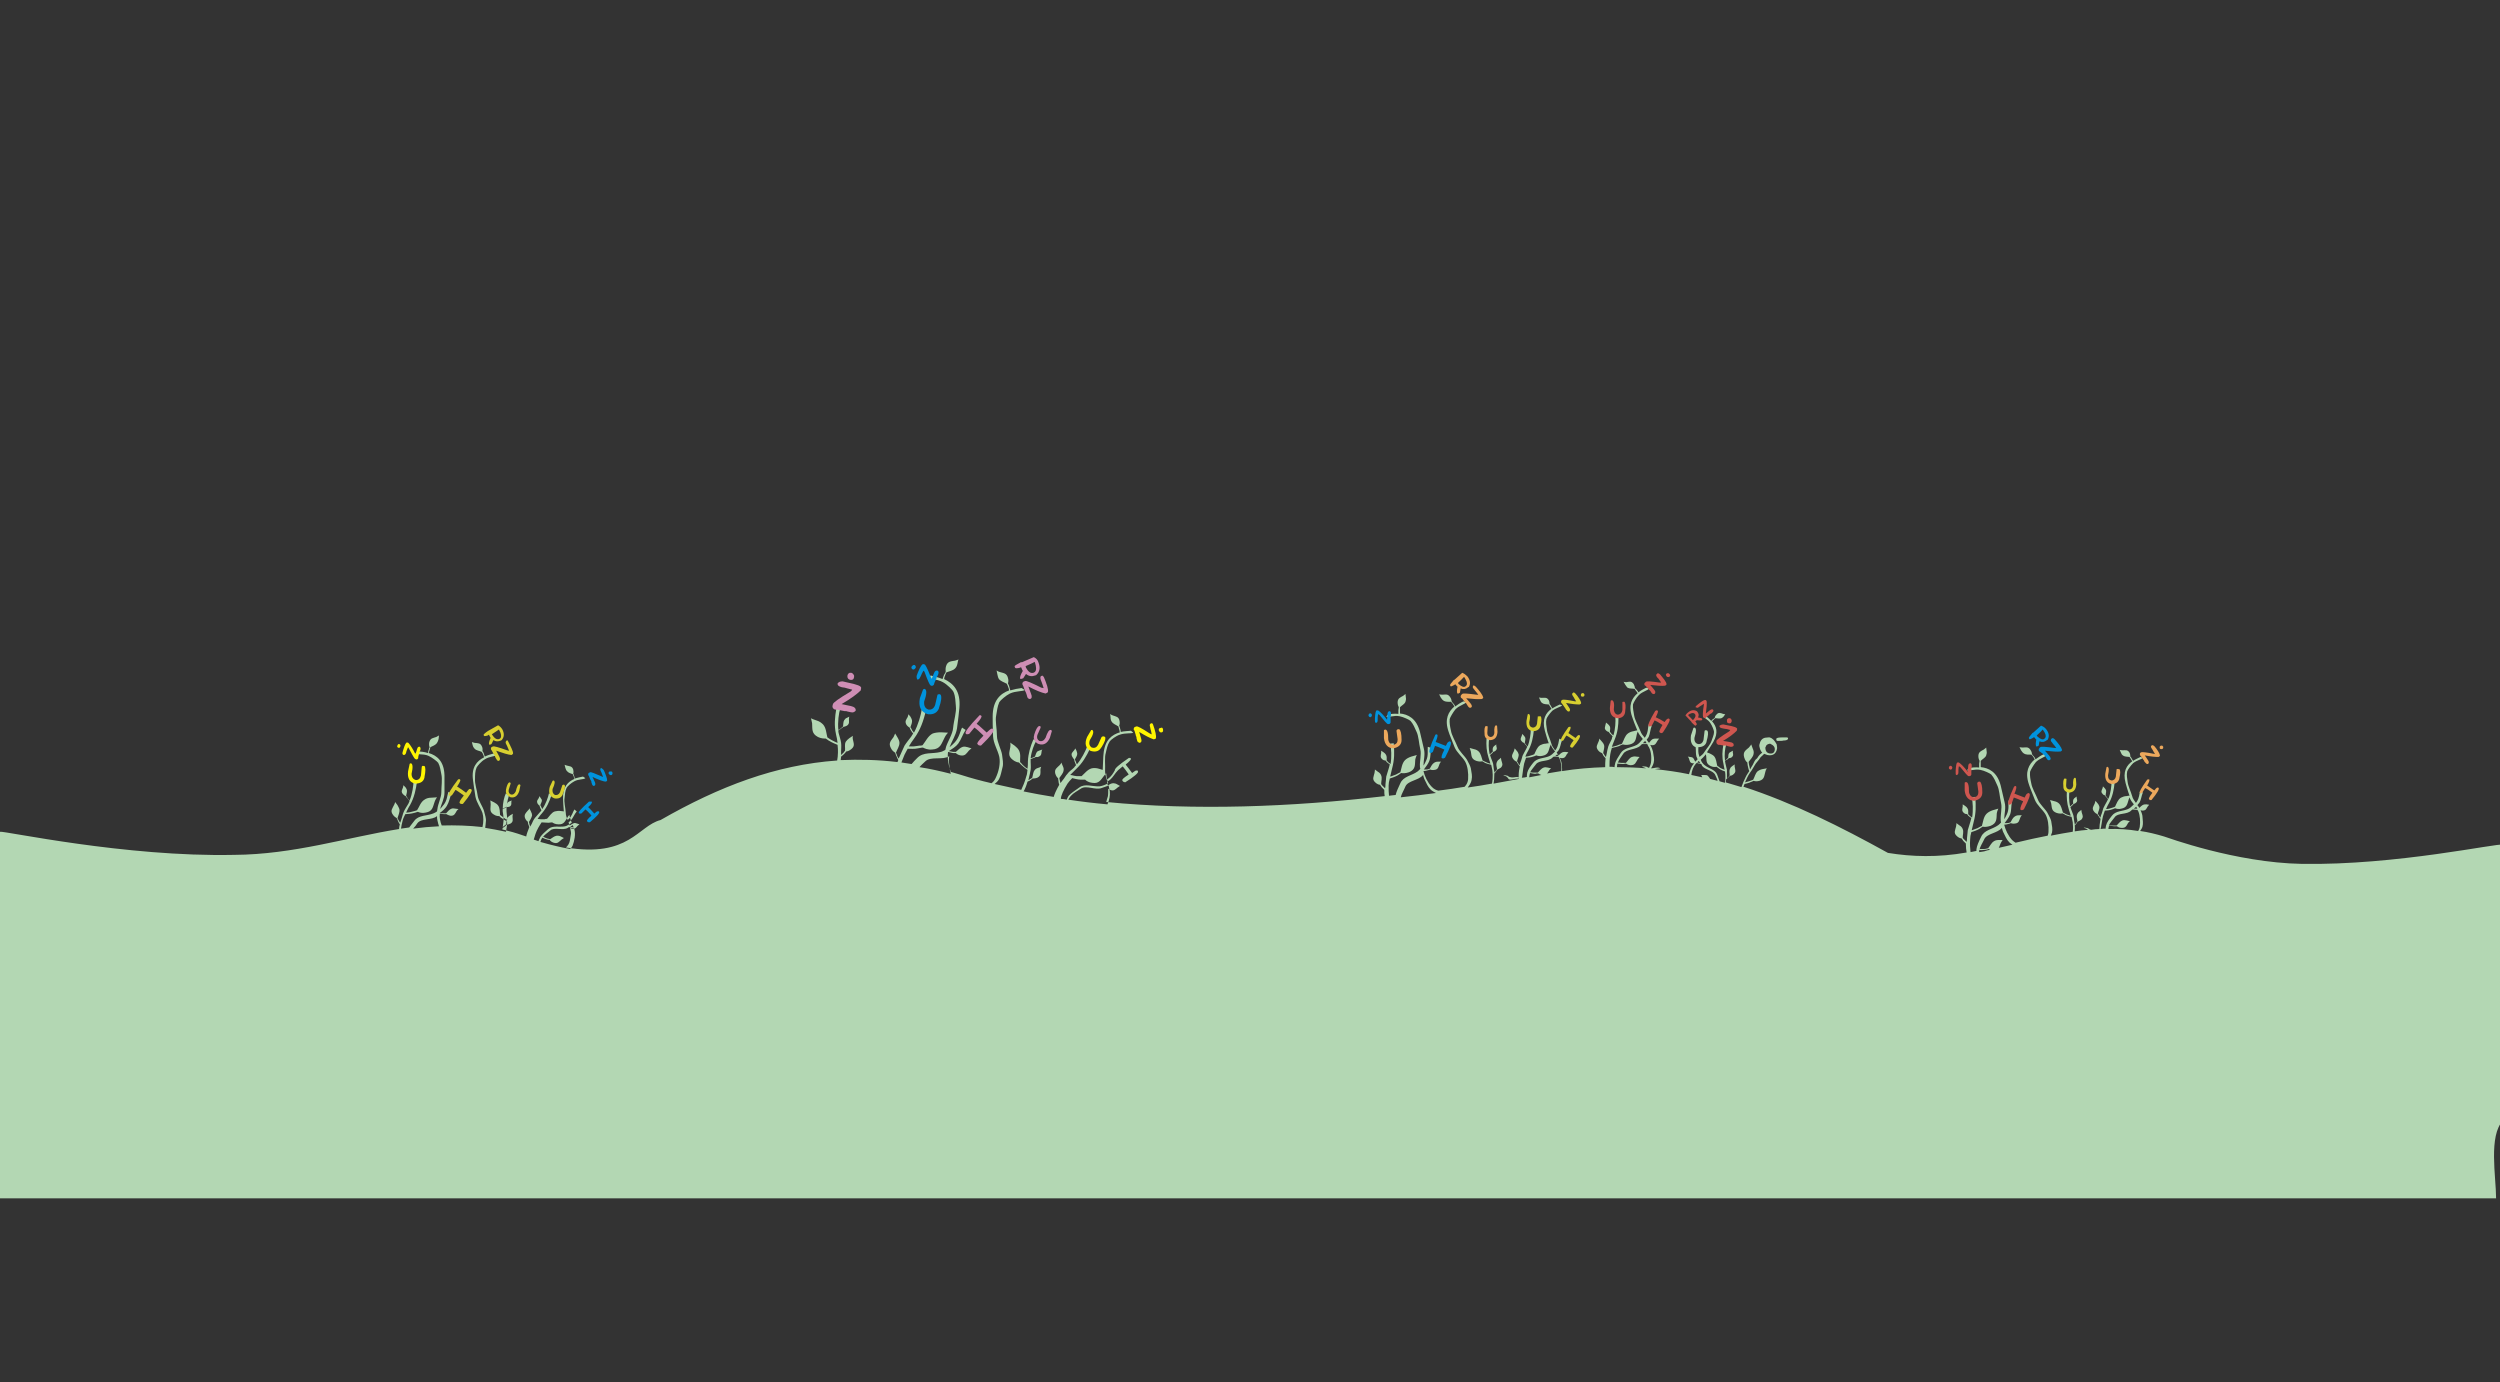 <?xml version="1.0" encoding="utf-8"?>
<!-- Generator: Adobe Illustrator 18.1.1, SVG Export Plug-In . SVG Version: 6.00 Build 0)  -->
<svg version="1.1" id="Warstwa_1" xmlns="http://www.w3.org/2000/svg" xmlns:xlink="http://www.w3.org/1999/xlink" x="0px" y="0px"
	 viewBox="0 0 638.4 352.9" enable-background="new 0 0 638.4 352.9" xml:space="preserve">
<rect x="0" y="0" width="638.4" height="352.9" fill="#333333" stroke="none"/>
<g>
	<path fill="#B3D7B3" d="M639.1,215.7c-1.1-0.5-27.1,5.3-51.3,4.9c-17-0.3-34.5-6.8-35.2-7c-2-0.6-4-1.1-6.1-1.4
		c0.2-0.3,0.5-0.7,0.6-1.1c0.2-0.8,0.1-1.5,0-2.6c0-0.3-0.2-1-0.5-1.6c0.1,0,0.3,0.1,0.5,0.1c0.9,0,1-0.5,1.3-1
		c0.2-0.2,0.4-0.5,0.4-0.5c0,0,0,0-0.7-0.1c-0.3,0-0.6,0-0.8,0.1c-0.4,0.2-0.7,0.5-1,0.8c-0.1-0.2-0.3-0.5-0.5-0.7
		c0.2-0.2,0.3-0.4,0.5-0.6c0.5-0.8,0.5-1.7,0.9-2.6l-0.7-0.4c-0.2,0.7-0.2,1.8-0.9,2.8c-0.1,0.1-0.1,0.2-0.2,0.2
		c-0.4-0.6-0.8-1.1-0.9-1.6c-0.4-1.4-1.1-2.7-1.2-3.8c-0.1-0.8-0.3-1.7-0.1-2.6c0.1-0.4,0.9-1.5,1.5-2.1c1-0.8,2.3-1,2.5-1.4
		l-0.6-0.2c-0.6,0.3-1.3,0.6-1.9,1c-0.1-0.2-0.3-0.5-0.4-0.7c0-0.1-0.2-0.3-0.3-0.4c0-0.2,0-0.6-0.2-1c-0.5-0.8-1-0.6-1.8-0.6
		c-0.3,0-0.7-0.1-0.7-0.1s0,0,0.3,0.7c0.1,0.3,0.3,0.6,0.5,0.7c0.5,0.4,1.1,0.3,1.7,0.4c0.1,0.1,0.1,0.2,0.2,0.3
		c0.1,0.2,0.2,0.3,0.3,0.5c0.1,0.1,0.1,0.2,0.2,0.3c-1.4,1-2.5,2.6-1.7,5.6c0.2,0.6,0.5,1.9,1,3.2c-0.2,0-0.4,0-0.8,0.1
		c-0.5,0-1,0.2-1.4,0.4c-0.8,0.5-1.1,1.5-1.5,2.3c-0.2,0.1-0.3,0.1-0.5,0.2c-0.3,0.1-0.6,0.2-1,0.3c-0.3,0.1-0.6,0.1-0.8,0.1
		c0.2-0.5,0.5-1.1,0.8-1.6c0.9-1.7,1.2-3.3,1.4-5.2l-0.8-0.1c0,1-0.2,2.8-0.8,4.3c0,0-0.2-0.2-0.3-0.3c-0.1-0.1-0.2-0.3-0.3-0.4
		c-0.1-0.1-0.1-0.1-0.1-0.2c0-0.4,0.2-0.9,0.1-1.3c-0.1-0.2-0.2-0.4-0.4-0.6c-0.4-0.4-0.4-0.4-0.4-0.4s0,0.3-0.1,0.5
		c-0.2,0.5-0.5,0.9,0,1.4c0.2,0.3,0.5,0.4,0.6,0.4c0.1,0.1,0.2,0.3,0.2,0.3c0.2,0.2,0.5,0.5,0.6,0.7c-0.1,0.2-0.2,0.4-0.3,0.6
		c-0.3,0.6-0.7,1.2-0.9,1.7c-0.2,0.6-0.3,1.2-0.5,1.6c-0.1,0.3-0.2,0.5-0.2,0.8c0,0,0-0.1-0.1-0.1c-0.2-0.2-0.3-0.4-0.4-0.6
		c-0.1-0.1-0.1-0.2-0.2-0.3c0.1-0.6,0.5-1.2,0.4-1.8c-0.1-0.3-0.2-0.6-0.5-0.9c-0.5-0.6-0.5-0.6-0.5-0.6s-0.1,0.4-0.2,0.7
		c-0.3,0.7-0.8,1.2-0.2,2c0.3,0.4,0.6,0.6,0.9,0.7c0.1,0.2,0.2,0.5,0.3,0.5c0.1,0.2,0.3,0.5,0.5,0.7c-0.2,1.1-0.3,2-0.3,2.6
		c-0.7,0-1.4,0.1-2.1,0.2c-0.5-0.1-0.5-0.2-0.8-0.4c-0.3-0.1-1.1-0.2-1.1-0.2s0,0.1,0.6,0.3c0.2,0.1,0.4,0.2,0.5,0.3
		c-1.1,0.1-2.2,0.2-3.4,0.4c0-0.4,0.1-0.9,0-1.5c0.2-0.2,0.4-0.4,0.5-0.6c0-0.1,0.2-0.3,0.3-0.4c0.2-0.1,0.5-0.2,0.9-0.5
		c0.6-0.7,0.3-1.1,0.1-1.8c-0.1-0.3-0.1-0.7-0.1-0.7s0,0-0.6,0.5c-0.3,0.2-0.4,0.5-0.5,0.7c-0.2,0.5,0,1.1,0.1,1.7
		c-0.1,0.1-0.1,0.2-0.2,0.3c-0.1,0.1-0.2,0.3-0.4,0.5c0,0,0,0-0.1,0.1c0-0.2,0-0.5-0.1-0.7c-0.1-0.4-0.1-1-0.2-1.5
		c-0.1-0.5-0.4-1.1-0.6-1.7c-0.1-0.2-0.1-0.4-0.2-0.6c0.1-0.1,0.4-0.3,0.6-0.5c0,0,0.2-0.2,0.2-0.3c0.1,0,0.4-0.1,0.6-0.3
		c0.5-0.4,0.3-0.8,0.2-1.2c0-0.2,0-0.4,0-0.4s0,0-0.4,0.3c-0.2,0.1-0.3,0.3-0.4,0.4c-0.2,0.4-0.1,0.8-0.1,1.1c0,0.1-0.1,0.1-0.2,0.2
		c-0.1,0.1-0.2,0.2-0.3,0.3c-0.1,0.1-0.3,0.2-0.3,0.2c-0.3-1.4-0.3-3.1-0.1-4l-0.7,0c-0.1,1.8,0,3.2,0.5,4.8
		c0.2,0.5,0.3,1.1,0.5,1.6c-0.2,0-0.4-0.1-0.7-0.2c-0.3-0.1-0.6-0.2-0.9-0.4c-0.2-0.1-0.3-0.2-0.4-0.2c-0.3-0.8-0.4-1.7-1-2.3
		c-0.3-0.3-0.7-0.5-1.2-0.6c-1.1-0.3-1.1-0.3-1.1-0.3s0.2,0.5,0.3,0.9c0.2,1,0,1.9,1.4,2.4c0.6,0.2,1.2,0.2,1.5,0.1
		c0.2,0.1,0.6,0.3,0.7,0.4c0.4,0.2,1.2,0.4,1.6,0.5c0.1,0.5,0.2,1,0.3,1.4c0.1,0.9,0.1,1.7,0,2.4c-1.8,0.3-3.7,0.6-5.6,1
		c0.1-0.3,0.2-0.6,0.3-0.8c0.2-0.9,0-1.7-0.2-2.9c-0.1-0.5-0.5-1.3-1-2.2c-0.6-1-2-2.2-2.4-3.3c-0.6-1.5-1.5-2.9-1.7-4.2
		c-0.2-0.9-0.4-1.9-0.3-2.9c0.1-0.4,0.9-1.8,1.5-2.5c1-1,2.5-1.3,2.7-1.8l-0.7-0.2c-0.7,0.3-1.4,0.8-2.1,1.3h0
		c-0.1-0.3-0.3-0.6-0.5-0.8c-0.1-0.1-0.3-0.3-0.4-0.5c0-0.2-0.1-0.7-0.4-1.1c-0.6-0.9-1.2-0.6-2-0.6c-0.4,0-0.8-0.1-0.8-0.1
		s0,0,0.4,0.8c0.2,0.3,0.4,0.6,0.7,0.8c0.6,0.4,1.3,0.3,1.9,0.3c0.1,0.1,0.2,0.2,0.3,0.3c0.1,0.2,0.3,0.3,0.4,0.6
		c0.1,0.1,0.1,0.2,0.2,0.3c-1.5,1.3-2.6,3.2-1.5,6.4c0.2,0.7,0.9,2.3,1.5,3.9c0.6,1.5,1.9,2.4,2.7,3.7c0.7,1.2,0.9,3,0.8,4.6
		c0,0.3-0.1,0.6-0.2,0.9c-2.6,0.5-5.3,1.1-8.2,1.8c-0.3-0.2-0.6-0.4-0.9-0.7c-1-1.1-1.7-2.6-2-3.9c0.3,0,0.8-0.1,1.1-0.2
		c0.1,0,0.4-0.1,0.6-0.2c0.2,0.1,0.6,0.2,1.1,0.1c1-0.1,1-0.8,1.3-1.5c0.1-0.3,0.4-0.6,0.4-0.6c0,0,0,0-0.8,0c-0.4,0-0.7,0.1-1,0.3
		c-0.5,0.3-0.8,1-1.1,1.5c-0.1,0-0.2,0.1-0.3,0.1c-0.2,0.1-0.4,0.1-0.7,0.1c-0.2,0-0.4,0-0.5,0c0.5-0.7,1.1-1.4,1.4-2.2
		c0.4-1.1,0.2-2.1,0.5-3.3l-0.9-0.3c-0.1,0.9,0.2,2.2-0.4,3.5c-0.2,0.4-0.4,0.9-0.7,1.3c0-1.4,0.5-2.8,0.1-4.3
		c-0.4-1.7-0.8-3.5-1-4.3c-0.9-3.5-3.1-4.5-5.1-4.7c0-0.1,0-0.3,0-0.4c0-0.3,0-0.5,0-0.8c0-0.2,0-0.3,0-0.4c0.5-0.5,1.2-0.8,1.4-1.4
		c0.1-0.3,0.2-0.7,0.1-1.1c-0.1-0.9-0.1-0.9-0.1-0.9s-0.3,0.3-0.6,0.5c-0.7,0.4-1.4,0.6-1.4,1.7c0,0.6,0.2,1,0.3,1.2
		c0,0.2-0.1,0.6-0.1,0.7c0,0.3,0,0.7,0,1c-0.9-0.1-1.8,0-2.6,0.1l-0.5,0.6c0.5,0.3,1.9-0.4,3.4-0.1c1,0.2,2.5,0.9,2.8,1.2
		c0.7,0.8,1.1,1.8,1.5,2.7c0.6,1.2,0.6,2.9,1,4.6c0.3,1.2-0.2,3.1-0.1,4.3c0,0.2,0,0.4,0.1,0.6c-0.2,0.3-0.5,0.5-0.7,0.7
		c-1.5,1.1-3.6,1.2-4.4,3c-0.6,1.2-1.1,2.3-1.2,3.2c0,0.1,0,0.3,0,0.4c-0.5,0.1-1,0.2-1.5,0.3c-0.1-0.8-0.2-2-0.1-3.3
		c0-0.5,0.1-1.1,0.3-1.8c0.4-0.1,1.5-0.5,2-0.8c0.1-0.1,0.7-0.4,0.9-0.6c0.4,0.1,1.1,0.1,2-0.2c1.7-0.7,1.5-1.8,1.6-3.2
		c0.1-0.6,0.4-1.2,0.4-1.2s0,0-1.4,0.4c-0.6,0.2-1.2,0.5-1.6,0.9c-0.8,0.8-0.9,2.1-1.2,3.1c-0.2,0.1-0.4,0.2-0.6,0.3
		c-0.3,0.2-0.7,0.4-1.1,0.5c-0.3,0.1-0.7,0.3-0.9,0.3c0.2-0.7,0.3-1.4,0.5-2.1c0.6-2.2,0.6-4.1,0.4-6.4l-0.9,0.1
		c0.3,1.2,0.4,3.4,0.1,5.2c0,0-0.3-0.2-0.4-0.3c-0.2-0.1-0.3-0.3-0.4-0.4c-0.1-0.1-0.2-0.1-0.2-0.2c0-0.5,0.1-1.1-0.2-1.5
		c-0.1-0.2-0.3-0.4-0.6-0.6c-0.6-0.4-0.6-0.4-0.6-0.4s0,0.3,0,0.6c-0.1,0.6-0.3,1.1,0.3,1.6c0.3,0.3,0.7,0.3,0.8,0.3
		c0.1,0.1,0.3,0.3,0.3,0.4c0.2,0.2,0.7,0.5,0.8,0.6c-0.1,0.3-0.1,0.5-0.2,0.8c-0.2,0.8-0.5,1.5-0.7,2.3c-0.1,0.7-0.1,1.4-0.2,2
		c0,0.3,0,0.7-0.1,1c0,0-0.1-0.1-0.1-0.1c-0.2-0.2-0.4-0.4-0.6-0.6c-0.1-0.1-0.2-0.2-0.3-0.4c0-0.7,0.3-1.5,0-2.2
		c-0.1-0.3-0.4-0.7-0.8-0.9c-0.8-0.6-0.8-0.6-0.8-0.6s0,0.5-0.1,0.9c-0.2,0.9-0.7,1.6,0.2,2.4c0.4,0.4,0.9,0.6,1.2,0.6
		c0.1,0.2,0.4,0.5,0.4,0.6c0.2,0.2,0.5,0.5,0.7,0.7c0,0.9,0.1,1.7,0.2,2.3c-7.3,1.3-14,1.1-20.1,0.1c-12.1-6.7-24.3-12.8-36.9-16.9
		c0.1-0.2,0.2-0.5,0.3-0.7c0.3-0.1,1.1-0.2,1.6-0.5c0.1,0,0.5-0.2,0.7-0.3c0.3,0.1,0.8,0.2,1.5,0c1.3-0.4,1.2-1.3,1.5-2.3
		c0.1-0.5,0.4-0.9,0.4-0.9s0,0-1.1,0.2c-0.5,0.1-0.9,0.3-1.2,0.5c-0.7,0.6-0.8,1.5-1.2,2.2c-0.1,0.1-0.3,0.1-0.5,0.2
		c-0.3,0.1-0.5,0.2-0.9,0.3c-0.3,0.1-0.5,0.1-0.7,0.2c0.4-0.9,0.8-1.8,1.3-2.5c0.6-0.8,0.7-1.1,1.2-1.9c0.3-0.6,1-1.2,1.4-1.9
		c0.1-0.1,0.2-0.3,0.4-0.4c0.2-0.2,0.4-0.4,0.6-0.6c0.2,0.1,0.5,0.2,0.8,0.3c1.4,0.3,2.3-0.3,2.5-1.7c0-0.1,0-0.5-0.1-1
		c-0.5-1-1.1-1.6-1.8-1.8l0,0c-0.1,0-0.5,0-1.2,0.1c-0.8,0.2-1.2,0.8-1.4,1.7c-0.1,0.3,0,0.7,0.1,1c0.1,0.4,0.3,0.8,0.6,1.1
		c-0.2,0.2-0.4,0.3-0.6,0.5c-0.2,0.2-0.5,0.6-0.6,0.8c-0.1,0.2-0.3,0.3-0.5,0.5c-0.3,0.4-0.5,0.9-0.7,1.3c-0.3,0.5-0.5,0.8-0.7,1.2
		c0-0.1-0.1-0.3-0.1-0.5c-0.1-0.3-0.1-0.6-0.2-0.9c0-0.2,0-0.4-0.1-0.5c0.5-0.7,1.2-1.3,1.3-2.1c0.1-0.4,0-0.9-0.2-1.3
		c-0.4-1.1-0.4-1.1-0.4-1.1s-0.3,0.5-0.6,0.8c-0.8,0.7-1.6,1.1-1.2,2.5c0.2,0.7,0.5,1.1,0.8,1.3c0,0.2,0.1,0.7,0.1,0.8
		c0.1,0.4,0.2,1,0.4,1.4c-0.3,0.5-0.7,1-1,1.7c-0.3,0.6-0.7,1.5-1,2.4c-1.3-0.4-2.7-0.8-4-1.2c0-0.3,0.1-0.5,0.1-0.8
		c0.2-0.2,0.4-0.3,0.6-0.5c0.1-0.1,0.3-0.3,0.4-0.4c0.2,0,0.6-0.1,0.9-0.4c0.7-0.6,0.4-1.1,0.3-1.8c-0.1-0.3,0-0.7,0-0.7
		s0,0-0.6,0.4c-0.3,0.2-0.5,0.4-0.6,0.7c-0.3,0.5-0.1,1.1-0.1,1.7c-0.1,0.1-0.1,0.2-0.2,0.3c-0.1,0.1-0.3,0.3-0.4,0.4
		c0,0-0.1,0-0.1,0.1c0-0.2,0-0.5,0-0.7c0-0.4,0-1,0-1.5c-0.1-0.6-0.3-1.1-0.4-1.7c0-0.2-0.1-0.4-0.1-0.6c0.1-0.1,0.5-0.3,0.7-0.4
		c0,0,0.2-0.2,0.3-0.3c0.1,0,0.4,0,0.7-0.2c0.5-0.4,0.4-0.7,0.3-1.2c0-0.2,0-0.5,0-0.5s0,0-0.5,0.3c-0.2,0.1-0.4,0.2-0.5,0.4
		c-0.2,0.3-0.1,0.8-0.2,1.1c0,0.1-0.1,0.1-0.2,0.2c-0.1,0.1-0.2,0.2-0.3,0.3c-0.1,0.1-0.3,0.2-0.3,0.2c-0.2-1.4,0-3.1,0.3-4
		l-0.7-0.1c-0.3,1.7-0.4,3.2,0,4.9c0.1,0.5,0.2,1.1,0.3,1.6c-0.2-0.1-0.4-0.2-0.7-0.3c-0.3-0.1-0.6-0.3-0.8-0.5
		c-0.2-0.1-0.3-0.2-0.4-0.3c-0.2-0.8-0.2-1.7-0.8-2.4c-0.3-0.3-0.7-0.5-1.1-0.7c-0.3-0.1-0.6-0.2-0.7-0.3c0.7-1.1,1.3-2.1,1.6-2.6
		c1.4-2.4,0.8-4.1-0.3-5.3c0.1-0.1,0.1-0.2,0.2-0.2c0.2-0.2,0.3-0.3,0.4-0.4c0.1-0.1,0.2-0.1,0.2-0.2c0.5,0,1.1,0.2,1.6,0
		c0.2-0.1,0.5-0.3,0.6-0.5c0.4-0.6,0.4-0.5,0.4-0.5s-0.3,0-0.6-0.1c-0.6-0.2-1.1-0.5-1.7,0.2c-0.3,0.3-0.4,0.6-0.4,0.8
		c-0.1,0.1-0.3,0.3-0.4,0.3c-0.2,0.1-0.4,0.3-0.5,0.5c-0.5-0.5-1-1-1.5-1.3l-0.6,0.1c0.1,0.4,1.3,0.8,1.9,1.8
		c0.4,0.6,0.9,1.8,0.9,2.2c0,0.8-0.4,1.5-0.6,2.2c-0.3,1-1.2,1.9-1.9,3c-0.2,0.4-0.7,0.8-1.2,1.2c0-0.1-0.1-0.2-0.1-0.3
		c-0.3-0.8-0.2-1.6-0.2-2.2c1.1,0,1.9-0.5,2.1-1.4l0-0.1c0.4-1.4,0.5-2.3,0.2-2.7l-0.2-0.1c-0.2-0.1-0.4,0-0.5,0.1L435,189
		c-0.2,0.7-0.7,1.1-1.4,1c-0.7-0.2-1-0.8-0.9-1.6c0.5-1.6,0.5-2.5,0-2.6c-0.2,0-0.3,0.1-0.3,0.2l-0.6,1.8c-0.2,1.6,0.2,2.6,1.2,3
		c0.1,0.8,0,1.6,0.2,2.4c0.1,0.2,0.2,0.4,0.3,0.7c-0.2,0.2-0.4,0.4-0.6,0.6c-0.2-0.3-0.3-0.7-0.6-1c-0.2-0.1-0.4-0.2-0.7-0.2
		c-0.6-0.1-0.6-0.1-0.6-0.1l0,0c0,0,0.2,0.2,0.3,0.5c0.2,0.6,0.2,1.1,0.9,1.2c0.2,0,0.3,0,0.4,0c-0.4,0.5-0.7,1-0.8,1.3
		c-0.2,0.6-0.4,1.1-0.5,1.5c-2.9-0.6-5.8-1-8.7-1.3c0.6-0.1,1.4-0.2,1.4-0.2s-0.3-0.2-0.8-0.2c-0.5,0-0.9,0.2-1.6,0.2
		c0.3-0.4,0.6-1,0.7-1.5c0.2-0.8,0-1.6-0.2-2.8c-0.1-0.4-0.3-1-0.7-1.7c0.1,0,0.3,0.1,0.5,0.1c0.9,0,1-0.6,1.4-1.2
		c0.2-0.3,0.4-0.5,0.4-0.5s0,0-0.7,0c-0.3,0-0.6,0-0.9,0.1c-0.4,0.2-0.7,0.6-1,1c-0.2-0.2-0.4-0.5-0.6-0.8c0.2-0.2,0.3-0.5,0.5-0.7
		c0.4-0.9,0.4-1.9,0.8-2.9l-0.8-0.3c-0.2,0.8-0.1,2-0.8,3.1c-0.1,0.1-0.1,0.2-0.2,0.3c-0.5-0.6-0.9-1.1-1.1-1.7
		c-0.6-1.5-1.4-2.8-1.6-4c-0.1-0.9-0.4-1.8-0.3-2.8c0.1-0.4,0.8-1.7,1.5-2.4c1-1,2.4-1.2,2.6-1.7l-0.7-0.2c-0.6,0.3-1.4,0.7-2,1.2
		c-0.1-0.2-0.3-0.5-0.5-0.7c-0.1-0.1-0.3-0.3-0.4-0.4c0-0.2-0.1-0.6-0.3-1c-0.6-0.9-1.2-0.6-1.9-0.5c-0.3,0-0.7-0.1-0.7-0.1
		s0,0,0.4,0.7c0.2,0.3,0.4,0.6,0.6,0.8c0.5,0.3,1.2,0.2,1.8,0.3c0.1,0.1,0.2,0.2,0.2,0.3c0.1,0.2,0.3,0.3,0.4,0.5
		c0.1,0.1,0.1,0.2,0.2,0.3c-1.4,1.2-2.5,3-1.4,6.1c0.2,0.6,0.7,2,1.3,3.4c-0.2,0-0.5,0.1-0.9,0.2c-0.6,0.1-1.1,0.3-1.5,0.6
		c-0.8,0.6-1,1.7-1.5,2.6c-0.2,0.1-0.3,0.2-0.6,0.2c-0.3,0.1-0.6,0.3-1.1,0.4c-0.3,0.1-0.7,0.2-0.9,0.2c0.2-0.6,0.5-1.2,0.7-1.8
		c0.8-1.9,1-3.6,1-5.7l-0.8-0.1c0.1,1.1,0,3.1-0.5,4.7c0,0-0.2-0.2-0.4-0.3c-0.1-0.1-0.2-0.3-0.3-0.4c-0.1-0.1-0.1-0.2-0.2-0.2
		c0-0.5,0.2-0.9,0-1.4c-0.1-0.2-0.3-0.4-0.5-0.6c-0.5-0.4-0.5-0.4-0.5-0.4s0,0.3-0.1,0.5c-0.1,0.6-0.4,1,0.1,1.5
		c0.3,0.3,0.6,0.4,0.7,0.4c0.1,0.1,0.2,0.3,0.3,0.4c0.2,0.2,0.6,0.6,0.7,0.7c-0.1,0.2-0.2,0.5-0.2,0.7c-0.3,0.7-0.7,1.3-0.9,1.9
		c-0.2,0.6-0.3,1.3-0.4,1.8c-0.1,0.3-0.1,0.6-0.2,0.9c0,0-0.1-0.1-0.1-0.1c-0.2-0.2-0.3-0.4-0.4-0.6c-0.1-0.1-0.2-0.2-0.2-0.4
		c0.1-0.7,0.4-1.3,0.2-2c-0.1-0.3-0.3-0.6-0.6-0.9c-0.6-0.7-0.6-0.7-0.6-0.7s0,0.4-0.2,0.8c-0.3,0.8-0.8,1.3-0.1,2.2
		c0.3,0.4,0.7,0.6,1,0.7c0.1,0.2,0.3,0.5,0.3,0.6c0.1,0.2,0.4,0.5,0.6,0.7c-0.1,0.9-0.1,1.7-0.1,2.3c-3.6,0.1-7.3,0.4-11,1
		c0-0.5,0-1-0.1-1.8c0-0.3-0.2-1-0.5-1.6c0.1,0,0.3,0.1,0.5,0.1c0.9,0,1-0.5,1.3-1c0.2-0.2,0.4-0.5,0.4-0.5c0,0,0,0-0.7-0.1
		c-0.3,0-0.6,0-0.8,0.1c-0.4,0.2-0.7,0.5-1,0.8c-0.1-0.2-0.3-0.5-0.5-0.7c0.2-0.2,0.3-0.4,0.5-0.6c0.5-0.8,0.5-1.7,0.9-2.6l-0.7-0.4
		c-0.2,0.7-0.2,1.8-0.9,2.8c-0.1,0.1-0.1,0.2-0.2,0.2c-0.4-0.6-0.8-1.1-0.9-1.6c-0.4-1.4-1.1-2.7-1.2-3.8c-0.1-0.8-0.3-1.7-0.1-2.6
		c0.1-0.4,0.9-1.5,1.5-2.1c1-0.8,2.3-1,2.5-1.4l-0.6-0.2c-0.6,0.3-1.3,0.6-1.9,1c-0.1-0.2-0.3-0.5-0.4-0.7c0-0.1-0.2-0.3-0.3-0.4
		c0-0.2,0-0.6-0.2-1c-0.5-0.8-1-0.6-1.8-0.6c-0.3,0-0.7-0.1-0.7-0.1s0,0,0.3,0.7c0.1,0.3,0.3,0.6,0.5,0.7c0.5,0.4,1.1,0.3,1.7,0.4
		c0.1,0.1,0.1,0.2,0.2,0.3c0.1,0.2,0.2,0.3,0.3,0.5c0.1,0.1,0.1,0.2,0.2,0.3c-1.4,1-2.5,2.6-1.7,5.6c0.2,0.6,0.5,1.9,1,3.2
		c-0.2,0-0.4,0-0.8,0.1c-0.5,0-1,0.2-1.4,0.4c-0.8,0.5-1.1,1.5-1.5,2.3c-0.2,0.1-0.3,0.1-0.5,0.2c-0.3,0.1-0.6,0.2-1,0.3
		c-0.3,0.1-0.6,0.1-0.8,0.1c0.2-0.5,0.5-1.1,0.8-1.6c0.9-1.7,1.2-3.3,1.4-5.2l-0.8-0.1c0,1-0.2,2.8-0.8,4.3c0,0-0.2-0.2-0.3-0.3
		c-0.1-0.1-0.2-0.3-0.3-0.4c-0.1-0.1-0.1-0.1-0.1-0.2c0-0.4,0.2-0.9,0.1-1.3c-0.1-0.2-0.2-0.4-0.4-0.6c-0.4-0.4-0.4-0.4-0.4-0.4
		s0,0.3-0.1,0.5c-0.2,0.5-0.5,0.9,0,1.4c0.2,0.3,0.5,0.4,0.6,0.4c0.1,0.1,0.2,0.3,0.2,0.3c0.2,0.2,0.5,0.5,0.6,0.7
		c-0.1,0.2-0.2,0.4-0.3,0.6c-0.3,0.6-0.7,1.2-0.9,1.7c-0.2,0.6-0.3,1.2-0.5,1.6c-0.1,0.3-0.2,0.5-0.2,0.8c0,0,0-0.1-0.1-0.1
		c-0.2-0.2-0.3-0.4-0.4-0.6c-0.1-0.1-0.1-0.2-0.2-0.3c0.1-0.6,0.5-1.2,0.4-1.8c-0.1-0.3-0.2-0.6-0.5-0.9c-0.5-0.6-0.5-0.6-0.5-0.6
		s-0.1,0.4-0.2,0.7c-0.3,0.7-0.8,1.2-0.2,2c0.3,0.4,0.6,0.6,0.9,0.7c0.1,0.2,0.2,0.5,0.3,0.5c0.1,0.2,0.3,0.5,0.5,0.7
		c-0.3,1.3-0.3,2.3-0.3,2.8c-0.1,0-0.2-0.1-0.4-0.1c-0.5,0-0.9,0.2-1.5,0.1c-0.7-0.1-0.7-0.3-0.9-0.4c-0.3-0.1-1.1-0.2-1.1-0.2
		s0,0.1,0.6,0.3c0.5,0.2,0.6,0.6,0.8,0.8v0c0.2,0.1,0.6,0.1,1,0c0.3-0.1,1.1-0.2,1.6-0.2c0,0,0,0.1,0,0.1c-2.2,0.4-4.3,0.8-6.5,1.2
		c0.1-0.4,0.2-1.4,0.2-2.6c0.2-0.2,0.4-0.4,0.5-0.6c0-0.1,0.2-0.3,0.3-0.4c0.2-0.1,0.5-0.2,0.9-0.5c0.6-0.7,0.3-1.1,0.1-1.8
		c-0.1-0.3-0.1-0.7-0.1-0.7s0,0-0.6,0.5c-0.3,0.2-0.4,0.5-0.5,0.7c-0.2,0.5,0,1.1,0.1,1.7c-0.1,0.1-0.1,0.2-0.2,0.3
		c-0.1,0.1-0.2,0.3-0.4,0.5c0,0,0,0-0.1,0.1c0-0.2,0-0.5-0.1-0.7c-0.1-0.4-0.1-1-0.2-1.5c-0.1-0.5-0.4-1.1-0.6-1.7
		c-0.1-0.2-0.1-0.4-0.2-0.6c0.1-0.1,0.4-0.3,0.6-0.5c0,0,0.2-0.2,0.2-0.3c0.1,0,0.4-0.1,0.6-0.3c0.5-0.4,0.3-0.8,0.2-1.2
		c0-0.2,0-0.4,0-0.4s0,0-0.4,0.3c-0.2,0.1-0.3,0.3-0.4,0.4c-0.2,0.4-0.1,0.8-0.1,1.1c0,0.1-0.1,0.1-0.2,0.2
		c-0.1,0.1-0.2,0.2-0.3,0.3c-0.1,0.1-0.3,0.2-0.3,0.2c-0.3-1.4-0.3-3.1-0.1-4l-0.7,0c-0.1,1.8,0,3.2,0.5,4.8
		c0.2,0.5,0.3,1.1,0.5,1.6c-0.2,0-0.4-0.1-0.7-0.2c-0.3-0.1-0.6-0.3-0.9-0.4c-0.2-0.1-0.3-0.2-0.4-0.2c-0.3-0.8-0.4-1.7-1-2.3
		c-0.3-0.3-0.7-0.5-1.2-0.6c-1.1-0.3-1.1-0.3-1.1-0.3s0.2,0.5,0.3,0.9c0.2,1,0,1.9,1.4,2.4c0.6,0.2,1.2,0.2,1.5,0.1
		c0.2,0.1,0.6,0.3,0.7,0.4c0.4,0.2,1.2,0.4,1.6,0.5c0.1,0.5,0.2,1,0.3,1.4c0.2,1.6,0,3-0.1,3.4c-2.1,0.4-4.1,0.7-6.2,1
		c0.2-0.3,0.9-1.1,1-2c0.2-0.9,0-1.7-0.2-2.9c-0.1-0.5-0.5-1.3-1-2.2c-0.6-1-2-2.2-2.4-3.3c-0.6-1.5-1.5-2.9-1.7-4.2
		c-0.2-0.9-0.4-1.9-0.3-2.9c0.1-0.4,0.9-1.8,1.5-2.5c1-1,2.5-1.3,2.7-1.8l-0.7-0.2c-0.7,0.3-1.4,0.8-2.1,1.3h0
		c-0.1-0.3-0.3-0.6-0.5-0.8c-0.1-0.1-0.3-0.3-0.4-0.5c0-0.2-0.1-0.7-0.4-1.1c-0.6-0.9-1.2-0.6-2-0.6c-0.4,0-0.8-0.1-0.8-0.1
		s0,0,0.4,0.8c0.2,0.3,0.4,0.6,0.7,0.8c0.6,0.4,1.3,0.3,1.9,0.3c0.1,0.1,0.2,0.2,0.3,0.3c0.1,0.2,0.3,0.3,0.4,0.6
		c0.1,0.1,0.1,0.2,0.2,0.3c-1.5,1.3-2.6,3.2-1.5,6.4c0.2,0.7,0.9,2.3,1.5,3.9c0.6,1.5,1.9,2.4,2.7,3.7c0.7,1.2,0.9,3,0.8,4.6
		c-0.1,1.2-0.9,1.9-0.9,1.9l0.1,0c-2.3,0.4-4.5,0.7-6.8,1c-0.4-0.1-1.1-0.3-1.8-1.1c-1-1.1-1.7-2.6-2-3.9c0.3,0,0.8-0.1,1.1-0.2
		c0.1,0,0.4-0.1,0.6-0.2c0.2,0.1,0.6,0.2,1.1,0.1c1-0.1,1-0.8,1.3-1.5c0.1-0.3,0.4-0.6,0.4-0.6s0,0-0.8,0c-0.4,0-0.7,0.1-1,0.3
		c-0.5,0.3-0.8,1-1.1,1.5c-0.1,0-0.2,0.1-0.3,0.1c-0.2,0.1-0.4,0.1-0.7,0.1c-0.2,0-0.4,0-0.5,0c0.5-0.7,1.1-1.4,1.4-2.2
		c0.4-1.1,0.2-2.1,0.5-3.3l-0.9-0.3c-0.1,0.9,0.2,2.2-0.4,3.5c-0.2,0.4-0.4,0.9-0.7,1.3c0-1.4,0.5-2.8,0.1-4.3
		c-0.4-1.7-0.8-3.5-1-4.3c-0.9-3.5-3.1-4.5-5.1-4.7c0-0.1,0-0.3,0-0.4c0-0.3,0-0.5,0-0.8c0-0.2,0-0.3,0-0.4c0.5-0.5,1.2-0.8,1.4-1.4
		c0.1-0.3,0.2-0.7,0.1-1.1c-0.1-0.9-0.1-0.9-0.1-0.9s-0.3,0.3-0.6,0.5c-0.7,0.4-1.4,0.6-1.4,1.7c0,0.6,0.2,1,0.3,1.2
		c0,0.2-0.1,0.6-0.1,0.7c0,0.3,0,0.7,0,1h0c-0.9-0.1-1.8,0-2.6,0.1l-0.5,0.6c0.5,0.3,1.9-0.4,3.4-0.1c1,0.2,2.5,0.9,2.8,1.2
		c0.7,0.8,1.1,1.8,1.5,2.7c0.6,1.2,0.6,2.9,1,4.6c0.3,1.2-0.2,3.1-0.1,4.3c0,0.2,0,0.4,0.1,0.6c-0.2,0.3-0.5,0.5-0.7,0.7
		c-1.5,1.1-3.6,1.2-4.4,3c-0.5,1.1-1,2.1-1.2,3c-0.6,0.1-1.1,0.1-1.7,0.2c-0.1-0.7-0.1-1.6-0.1-2.6c0-0.5,0.1-1.1,0.3-1.8
		c0.4-0.1,1.5-0.5,2-0.8c0.1-0.1,0.7-0.4,0.9-0.6c0.4,0.1,1.1,0.1,2-0.2c1.7-0.7,1.5-1.8,1.6-3.2c0.1-0.6,0.4-1.2,0.4-1.2
		s0,0-1.4,0.4c-0.6,0.2-1.2,0.5-1.6,0.9c-0.8,0.8-0.9,2.1-1.2,3.1c-0.2,0.1-0.4,0.2-0.6,0.3c-0.3,0.2-0.7,0.4-1.1,0.5
		c-0.3,0.1-0.7,0.3-0.9,0.3c0.2-0.7,0.3-1.4,0.5-2.1c0.6-2.2,0.6-4.1,0.4-6.4l-0.9,0.1c0.3,1.2,0.4,3.4,0.1,5.2c0,0-0.3-0.2-0.4-0.3
		c-0.2-0.1-0.3-0.3-0.4-0.4c-0.1-0.1-0.2-0.1-0.2-0.2c0-0.5,0.1-1.1-0.2-1.5c-0.1-0.2-0.3-0.4-0.6-0.6c-0.6-0.4-0.6-0.4-0.6-0.4
		s0,0.3,0,0.6c-0.1,0.6-0.3,1.1,0.3,1.6c0.3,0.3,0.7,0.3,0.8,0.3c0.1,0.1,0.3,0.3,0.3,0.4c0.2,0.2,0.7,0.5,0.8,0.6
		c-0.1,0.3-0.1,0.5-0.2,0.8c-0.2,0.8-0.5,1.5-0.7,2.3c-0.1,0.7-0.1,1.4-0.2,2c0,0.3,0,0.7-0.1,1c0,0-0.1-0.1-0.1-0.1
		c-0.2-0.2-0.4-0.4-0.6-0.6c-0.1-0.1-0.2-0.2-0.3-0.4c0-0.7,0.3-1.5,0-2.2c-0.1-0.3-0.4-0.7-0.8-0.9c-0.8-0.6-0.8-0.6-0.8-0.6
		s0,0.5-0.1,0.9c-0.2,0.9-0.7,1.6,0.2,2.4c0.4,0.4,0.9,0.6,1.2,0.6c0.1,0.2,0.4,0.5,0.4,0.6c0.2,0.2,0.5,0.5,0.7,0.7
		c0,0.6,0,1.1,0.1,1.6c-24,2.8-48.4,3.7-71.1,1.5c0.1-0.4,0.2-0.8,0.4-1.4c0.1-0.4,0.1-1.2,0.1-2c0.1,0.1,0.3,0.2,0.5,0.3
		c0.9,0.4,1.3-0.1,1.9-0.6c0.3-0.2,0.6-0.4,0.6-0.4s0,0-0.7-0.4c-0.3-0.2-0.7-0.3-1-0.3c-0.5,0-1,0.3-1.4,0.6
		c-0.1-0.3-0.1-0.7-0.2-1c0.3-0.1,0.5-0.3,0.8-0.5c0.8-0.7,1.2-1.6,2-2.4l1.2-1c0.4,0.5,0.9,1.1,1.5,2c0,0,0,0.1,0,0.1
		c-1.2,0.8-1.7,1.2-1.6,1.5l0.2,0.3l0.3,0.1c0,0,0,0,0,0l0.2,0.1c2.4-1.5,3.5-2.5,3.3-2.8l-0.1-0.2c0-0.1-0.1-0.1-0.2,0l0,0
		c-0.1-0.1-0.2-0.1-0.5,0.1l-0.7,0.5c-0.6-0.8-1.1-1.5-1.6-2.1l0-0.1c1-0.8,1.4-1.3,1.3-1.5l-0.1-0.1c0,0-0.1,0-0.2,0l0,0l0,0
		c0-0.1-0.2-0.1-0.3,0c-2.5,1.7-3.6,2.7-3.5,3.1c-0.4,0.7-0.9,1.6-1.8,2.2c-0.1,0.1-0.2,0.1-0.3,0.2c-0.2-0.8-0.4-1.6-0.4-2.2
		c0.1-1.7-0.2-3.4,0.2-4.7c0.2-0.9,0.4-2,1-2.9c0.3-0.4,1.6-1.4,2.6-1.7c1.4-0.5,3-0.2,3.4-0.5l-0.6-0.5c-0.8,0.1-1.7,0.1-2.6,0.3
		c0-0.3-0.1-0.7-0.2-1c0-0.1-0.1-0.5-0.2-0.6c0.1-0.2,0.2-0.6,0.1-1.2c-0.2-1.1-0.9-1.1-1.7-1.4c-0.4-0.1-0.7-0.4-0.7-0.4h0
		c0,0,0,0,0.1,0.9c0,0.4,0.1,0.8,0.3,1.1c0.4,0.6,1.1,0.8,1.7,1.2c0,0.1,0.1,0.2,0.1,0.4c0.1,0.2,0.1,0.5,0.2,0.7
		c0,0.1,0,0.3,0.1,0.4c-2,0.6-3.9,1.9-4.2,5.6c-0.1,0.7-0.1,2.3-0.2,4c-0.2-0.1-0.5-0.1-1-0.3c-0.6-0.2-1.3-0.2-1.8-0.1
		c-1.1,0.3-1.8,1.3-2.6,2c-0.2,0-0.4,0-0.7,0c-0.4,0-0.8,0-1.2-0.1c-0.4-0.1-0.7-0.2-1-0.2c0.5-0.5,1-1,1.5-1.5
		c1.6-1.5,2.6-3.2,3.6-5.3l-0.8-0.4c-0.4,1.1-1.4,3.1-2.6,4.5c0,0-0.1-0.3-0.2-0.5c-0.1-0.2-0.1-0.4-0.2-0.5c0-0.1-0.1-0.2-0.1-0.3
		c0.2-0.4,0.6-0.9,0.6-1.4c0-0.2-0.1-0.5-0.2-0.8c-0.3-0.6-0.3-0.6-0.3-0.6s-0.1,0.3-0.3,0.5c-0.4,0.5-0.9,0.8-0.5,1.6
		c0.2,0.4,0.4,0.6,0.5,0.7c0,0.1,0.1,0.4,0.1,0.5c0.1,0.3,0.3,0.8,0.4,1c-0.2,0.2-0.4,0.4-0.5,0.6c-0.6,0.6-1.3,1-1.7,1.6
		c-0.5,0.5-0.8,1.2-1.2,1.6c-0.2,0.3-0.4,0.5-0.6,0.8c0,0,0-0.1,0-0.1c-0.1-0.3-0.1-0.6-0.2-0.8c0-0.2,0-0.3-0.1-0.4
		c0.4-0.6,1-1.2,1.1-1.9c0.1-0.4,0-0.8-0.2-1.2c-0.4-0.9-0.3-0.9-0.3-0.9s-0.2,0.4-0.5,0.7c-0.7,0.7-1.4,1-1.1,2.2
		c0.2,0.6,0.5,1,0.7,1.1c0,0.2,0.1,0.6,0.1,0.7c0,0.3,0.1,0.7,0.2,1c-0.8,1.4-1.3,2.6-1.4,3.1c-2.6-0.4-5.2-0.9-7.7-1.4
		c0.3-0.5,0.7-1.4,1-2.5c0.3-0.1,0.6-0.3,0.8-0.4c0.1-0.1,0.4-0.3,0.5-0.4c0.2,0,0.7,0,1.2-0.2c1-0.5,0.8-1.2,0.8-2
		c0-0.4,0.2-0.8,0.2-0.8s0,0-0.8,0.3c-0.4,0.1-0.7,0.3-0.9,0.6c-0.4,0.5-0.4,1.3-0.6,1.9c-0.1,0.1-0.2,0.2-0.3,0.2
		c-0.2,0.1-0.4,0.3-0.6,0.4c0,0-0.1,0-0.1,0.1c0.1-0.3,0.1-0.6,0.2-0.9c0.1-0.5,0.3-1.1,0.4-1.8c0.1-0.7,0-1.4,0-2.1
		c0-0.2,0-0.5,0-0.7c0.2,0,0.6-0.2,0.9-0.3c0.1,0,0.3-0.1,0.4-0.2c0.2,0,0.5,0.1,0.8-0.1c0.7-0.3,0.6-0.7,0.7-1.3
		c0-0.3,0.2-0.5,0.2-0.5s0,0-0.6,0.2c-0.3,0.1-0.5,0.2-0.7,0.3c-0.3,0.3-0.4,0.8-0.6,1.3c-0.1,0-0.2,0.1-0.2,0.1
		c-0.1,0.1-0.3,0.1-0.5,0.2c-0.2,0.1-0.4,0.1-0.4,0.1c0.2-1.7,0.9-3.6,1.5-4.5l-0.8-0.3c-0.8,1.9-1.3,3.6-1.4,5.6
		c0,0.7,0,1.3-0.1,1.9c-0.2-0.1-0.5-0.3-0.7-0.5c-0.3-0.3-0.6-0.5-0.8-0.8c-0.2-0.2-0.3-0.3-0.4-0.4c0-1,0.2-2.1-0.3-3
		c-0.2-0.4-0.6-0.8-1.1-1.2c-1.1-0.7-1.1-0.8-1.1-0.8s0.1,0.6,0,1.2c-0.2,1.3-0.7,2.2,0.6,3.2c0.6,0.5,1.3,0.7,1.6,0.7
		c0.2,0.2,0.6,0.6,0.7,0.7c0.4,0.4,1.2,1,1.5,1.2c-0.1,0.6-0.1,1.2-0.3,1.6c-0.4,1.6-1,2.8-1.3,3.5c-2.3-0.5-4.6-1-6.8-1.5
		c0.4-0.3,0.9-0.8,1.1-1.2c0.5-0.9,0.6-1.9,1-3.4c0.1-0.6,0-1.7-0.2-2.9c-0.2-1.3-1.3-3.3-1.3-4.7c0-2-0.5-3.9-0.2-5.3
		c0.2-1.1,0.3-2.3,0.8-3.4c0.3-0.5,1.7-1.7,2.7-2.2c1.5-0.7,3.3-0.5,3.8-0.9l-0.8-0.5c-0.9,0.1-1.9,0.3-2.9,0.6v0
		c-0.1-0.3-0.2-0.8-0.3-1.1c0-0.1-0.2-0.5-0.3-0.7c0.1-0.3,0.2-0.8,0-1.4c-0.3-1.2-1.1-1.2-2.1-1.5c-0.4-0.1-0.8-0.4-0.8-0.4
		s0,0,0.2,1c0.1,0.5,0.2,0.9,0.4,1.2c0.5,0.6,1.3,0.8,2,1.2c0.1,0.1,0.1,0.3,0.2,0.4c0.1,0.2,0.2,0.5,0.3,0.8c0,0.2,0.1,0.3,0.1,0.5
		c-2.2,0.8-4.2,2.5-4.2,6.7c0,0.9,0,2.9,0.1,5c0.1,1.9,1.2,3.5,1.6,5.3c0.3,1.6-0.1,3.7-1,5.5c-0.3,0.6-0.6,0.9-1,1.2
		c-2.6-0.6-5.2-1.3-7.7-2.1c-0.9-0.3-1.8-0.5-2.7-0.8c-0.6-1.6-0.9-3.5-0.7-5.1c0.3,0.1,0.9,0.2,1.3,0.3c0.1,0,0.5,0,0.7,0
		c0.2,0.2,0.6,0.5,1.2,0.6c1.2,0.2,1.5-0.5,2.1-1.2c0.3-0.3,0.7-0.6,0.7-0.6h0c0,0,0,0-1-0.3c-0.4-0.1-0.8-0.2-1.2-0.1
		c-0.7,0.2-1.2,0.8-1.8,1.3c-0.1,0-0.3,0-0.4,0c-0.2,0-0.5,0-0.8-0.1c-0.2,0-0.4-0.1-0.6-0.1c0.9-0.6,1.8-1.1,2.4-1.9
		c0.8-1.1,1.1-2.3,1.9-3.5l-0.9-0.6c-0.5,0.9-0.7,2.5-1.9,3.8c-0.4,0.4-0.8,0.8-1.3,1.2c0.6-1.6,1.6-3,1.9-4.8
		c0.3-2.1,0.5-4.3,0.6-5.2c0.4-4.4-1.6-6.3-3.9-7.4c0-0.1,0.1-0.3,0.1-0.5c0.1-0.3,0.2-0.6,0.3-0.8c0.1-0.2,0.1-0.3,0.2-0.4
		c0.7-0.3,1.6-0.4,2.2-1c0.3-0.3,0.5-0.7,0.6-1.2c0.2-1.1,0.3-1.1,0.3-1.1s-0.5,0.2-0.9,0.3c-1,0.2-1.9,0.1-2.3,1.4
		c-0.2,0.6-0.1,1.2-0.1,1.5c-0.1,0.2-0.3,0.6-0.4,0.7c-0.1,0.3-0.3,0.7-0.4,1.1l0,0c-1-0.4-2.1-0.7-3-0.9l-0.8,0.5
		c0.4,0.5,2.3,0.3,3.9,1.2c1.1,0.6,2.5,2,2.7,2.5c0.5,1.1,0.5,2.5,0.6,3.6c0.2,1.6-0.5,3.5-0.7,5.6c-0.1,1.5-1.4,3.5-1.8,4.8
		c-0.1,0.3-0.1,0.5-0.2,0.8c-0.4,0.2-0.7,0.4-1.1,0.5c-2.2,0.6-4.5-0.1-6.1,1.6c-0.5,0.5-1,1-1.4,1.5c-0.9-0.1-1.8-0.3-2.6-0.4
		c0.2-0.5,0.4-1,0.6-1.5c0.2-0.6,0.6-1.2,1-2c0.6,0,1.8,0.1,2.6-0.1c0.2,0,0.9-0.2,1.3-0.2c0.4,0.2,1.2,0.6,2.3,0.5
		c2.2-0.1,2.4-1.5,3.2-3c0.3-0.7,0.9-1.3,0.9-1.3s0,0-1.8-0.1c-0.8,0-1.5,0.1-2.1,0.3c-1.2,0.6-1.8,2-2.6,3
		c-0.2,0.1-0.5,0.1-0.8,0.1c-0.4,0.1-0.9,0.1-1.5,0.2c-0.4,0-0.9,0-1.2,0c0.4-0.7,0.9-1.4,1.4-2.1c1.6-2.2,2.3-4.4,3-7.1l-1.1-0.3
		c-0.2,1.4-0.9,4-2,6c0,0-0.2-0.3-0.4-0.5c-0.1-0.2-0.2-0.4-0.3-0.6c-0.1-0.1-0.1-0.2-0.2-0.3c0.2-0.6,0.5-1.2,0.4-1.8
		c-0.1-0.3-0.2-0.6-0.4-0.9c-0.5-0.6-0.5-0.6-0.5-0.6s-0.1,0.4-0.2,0.7c-0.4,0.7-0.8,1.1-0.3,2c0.3,0.4,0.6,0.6,0.8,0.7
		c0.1,0.2,0.2,0.5,0.2,0.5c0.2,0.4,0.6,0.9,0.7,1c-0.2,0.3-0.3,0.5-0.5,0.8c-0.6,0.8-1.2,1.5-1.7,2.3c-0.4,0.8-0.7,1.6-1,2.2
		c-0.2,0.4-0.3,0.7-0.5,1.1c0,0,0-0.1-0.1-0.1c-0.2-0.3-0.3-0.6-0.4-0.9c-0.1-0.2-0.1-0.4-0.2-0.5c0.3-0.8,0.9-1.6,0.9-2.5
		c0-0.4-0.2-0.9-0.5-1.4c-0.6-1-0.6-1-0.6-1s-0.2,0.5-0.4,0.9c-0.6,0.9-1.4,1.5-0.7,2.8c0.3,0.7,0.8,1,1.1,1.2
		c0.1,0.2,0.2,0.7,0.3,0.8c0.1,0.3,0.3,0.7,0.5,1.1c-0.1,0.2-0.1,0.3-0.2,0.5c-5-0.6-9.8-0.7-14.5-0.5c0-0.3,0.1-0.6,0.1-0.9
		c0.3-0.2,0.6-0.5,0.8-0.7c0.1-0.1,0.4-0.4,0.5-0.6c0.3,0,0.8-0.2,1.3-0.6c1-0.8,0.6-1.5,0.4-2.5c-0.1-0.4,0-0.9,0-0.9s0,0-0.9,0.6
		c-0.4,0.3-0.7,0.6-0.9,0.9c-0.4,0.7-0.1,1.6-0.2,2.3c-0.1,0.1-0.2,0.2-0.3,0.4c-0.2,0.2-0.4,0.4-0.6,0.6c0,0-0.1,0.1-0.1,0.1
		c0-0.3,0-0.7,0-1c0-0.6,0.1-1.3,0-2.1c-0.1-0.8-0.4-1.6-0.6-2.4c-0.1-0.3-0.1-0.5-0.1-0.8c0.2-0.1,0.7-0.4,0.9-0.6
		c0.1,0,0.3-0.2,0.4-0.3c0.2,0,0.5-0.1,0.9-0.3c0.7-0.5,0.5-1,0.5-1.7c0-0.3,0.1-0.6,0.1-0.6s0,0-0.6,0.3c-0.3,0.1-0.5,0.3-0.7,0.6
		c-0.3,0.5-0.2,1-0.3,1.6c-0.1,0.1-0.1,0.1-0.2,0.2c-0.1,0.1-0.3,0.2-0.5,0.4c-0.2,0.1-0.4,0.3-0.5,0.3c-0.2-2,0.1-4.3,0.5-5.5
		l-1-0.1c-0.4,2.4-0.6,4.4-0.1,6.7c0.2,0.7,0.3,1.5,0.4,2.2c-0.2-0.1-0.6-0.2-0.9-0.4c-0.4-0.2-0.8-0.4-1.1-0.6
		c-0.2-0.1-0.4-0.3-0.6-0.4c-0.3-1.1-0.3-2.4-1.1-3.3c-0.4-0.4-0.9-0.8-1.6-1c-1.5-0.5-1.5-0.6-1.5-0.6s0.2,0.7,0.3,1.3
		c0.1,1.5-0.2,2.6,1.5,3.5c0.8,0.4,1.6,0.4,2,0.4c0.3,0.2,0.8,0.6,0.9,0.6c0.6,0.4,1.6,0.8,2.1,1c0.1,0.7,0.1,1.4,0.1,1.9
		c0,0.8-0.1,1.5-0.2,2.1c-15.6,1.1-30.1,6.6-45.1,15.2l0,0c-5.8,1.5-8,9.7-24.2,7c0.3-0.2,0.5-0.5,0.7-0.8c0.4-0.7,0.4-1.4,0.6-2.5
		c0.1-0.3,0-1-0.2-1.7c0.1,0.1,0.3,0.1,0.4,0.2c0.8,0.2,1.1-0.2,1.5-0.7c0.2-0.2,0.5-0.4,0.5-0.4c0,0,0,0-0.6-0.2
		c-0.3-0.1-0.6-0.2-0.8-0.1c-0.4,0.1-0.8,0.4-1.1,0.6c-0.1-0.3-0.2-0.5-0.3-0.8c0.2-0.2,0.4-0.3,0.6-0.5c0.6-0.7,0.9-1.6,1.5-2.3
		l-0.6-0.5c-0.4,0.6-0.6,1.7-1.5,2.5c-0.1,0.1-0.2,0.1-0.2,0.2c-0.3-0.6-0.5-1.3-0.5-1.8c-0.1-1.5-0.5-2.8-0.3-3.9
		c0.1-0.8,0.1-1.7,0.5-2.5c0.2-0.4,1.2-1.3,2-1.7c1.1-0.6,2.4-0.4,2.8-0.8l-0.6-0.4c-0.6,0.1-1.4,0.3-2.1,0.5
		c-0.1-0.3-0.1-0.6-0.2-0.8c0-0.1-0.2-0.4-0.2-0.5c0.1-0.2,0.1-0.6,0-1c-0.3-0.9-0.9-0.8-1.6-1c-0.3-0.1-0.6-0.2-0.6-0.2
		s0,0,0.2,0.8c0.1,0.3,0.2,0.6,0.4,0.8c0.4,0.5,1,0.6,1.5,0.8c0,0.1,0.1,0.2,0.1,0.3c0.1,0.2,0.2,0.4,0.2,0.6c0,0.1,0.1,0.2,0.1,0.3
		c-1.6,0.7-3,2-2.9,5c0,0.6,0.1,2,0.2,3.3c-0.2,0-0.4-0.1-0.8-0.1c-0.5-0.1-1.1,0-1.5,0.1c-0.9,0.3-1.4,1.3-2,1.9
		c-0.2,0-0.4,0-0.6,0.1c-0.3,0-0.6,0-1,0c-0.3,0-0.6-0.1-0.8-0.1c0.4-0.5,0.7-1,1.1-1.4c1.2-1.4,1.9-2.9,2.5-4.8l-0.7-0.3
		c-0.2,1-0.8,2.7-1.7,4c0,0-0.1-0.2-0.2-0.4c-0.1-0.2-0.1-0.3-0.2-0.4c0-0.1-0.1-0.2-0.1-0.2c0.1-0.4,0.4-0.8,0.4-1.2
		c0-0.2-0.1-0.4-0.3-0.6c-0.3-0.5-0.3-0.5-0.3-0.5s-0.1,0.3-0.2,0.5c-0.3,0.5-0.6,0.7-0.3,1.4c0.2,0.3,0.4,0.5,0.5,0.5
		c0,0.1,0.1,0.3,0.1,0.4c0.1,0.3,0.3,0.6,0.4,0.8c-0.1,0.2-0.3,0.4-0.4,0.5c-0.4,0.5-0.9,1-1.3,1.5c-0.4,0.5-0.6,1.1-0.8,1.5
		c-0.1,0.2-0.3,0.5-0.4,0.7c0,0,0-0.1,0-0.1c-0.1-0.2-0.2-0.5-0.2-0.7c0-0.1-0.1-0.3-0.1-0.4c0.3-0.5,0.7-1.1,0.8-1.7
		c0-0.3-0.1-0.6-0.3-1c-0.4-0.8-0.4-0.8-0.4-0.8s-0.1,0.4-0.4,0.6c-0.5,0.6-1,1-0.7,1.9c0.2,0.5,0.5,0.8,0.7,0.9
		c0,0.2,0.1,0.5,0.1,0.6c0.1,0.2,0.2,0.5,0.3,0.8c-0.4,1-0.7,1.8-0.8,2.4c-0.3-0.1-0.6-0.2-0.9-0.3c-1.7-0.6-3.5-1.1-5.2-1.5
		c0-0.1,0.1-0.3,0.1-0.4c0.2-0.1,0.5-0.3,0.6-0.4c0.1-0.1,0.3-0.3,0.4-0.4c0.2,0,0.6-0.1,1-0.3c0.8-0.5,0.5-1.1,0.5-1.8
		c0-0.3,0.1-0.7,0.1-0.7s0,0-0.7,0.4c-0.3,0.2-0.5,0.4-0.7,0.6c-0.3,0.5-0.2,1.1-0.3,1.7c-0.1,0.1-0.2,0.1-0.3,0.2
		c-0.1,0.1-0.3,0.3-0.5,0.4c0,0-0.1,0-0.1,0.1c0-0.2,0.1-0.5,0.1-0.7c0-0.4,0.2-1,0.1-1.5c0-0.6-0.1-1.1-0.2-1.8c0-0.2,0-0.4,0-0.6
		c0.1-0.1,0.5-0.2,0.7-0.3c0,0,0.2-0.2,0.3-0.2c0.1,0,0.4,0,0.7-0.1c0.6-0.3,0.5-0.7,0.5-1.2c0-0.2,0.1-0.4,0.1-0.4s0,0-0.5,0.2
		c-0.2,0.1-0.4,0.2-0.5,0.3c-0.3,0.3-0.2,0.7-0.3,1.1c-0.1,0-0.1,0.1-0.2,0.1c-0.1,0.1-0.2,0.1-0.4,0.2c-0.2,0.1-0.3,0.1-0.4,0.2
		c0-1.4,0.4-3.1,0.8-3.9L130,203c-0.5,1.7-0.8,3.1-0.6,4.8c0.1,0.5,0.1,1.1,0.1,1.6c-0.1-0.1-0.4-0.2-0.6-0.4
		c-0.3-0.2-0.5-0.4-0.8-0.6c-0.1-0.1-0.3-0.2-0.4-0.3c-0.1-0.8,0-1.7-0.5-2.4c-0.2-0.3-0.6-0.6-1-0.8c-1-0.5-1-0.5-1-0.5
		s0.1,0.5,0.1,1c0,1.1-0.4,1.9,0.8,2.6c0.6,0.4,1.1,0.4,1.4,0.4c0.2,0.2,0.5,0.5,0.6,0.5c0.4,0.3,1.1,0.7,1.4,0.9c0,0.5,0,1-0.1,1.4
		c-0.1,0.4-0.1,0.8-0.2,1.2c-1.8-0.4-3.5-0.7-5.3-1c0.1-0.5,0.1-1.1,0.2-1.9c0-0.5-0.2-1.4-0.5-2.4c-0.3-1.1-1.4-2.6-1.6-3.8
		c-0.2-1.6-0.8-3.2-0.7-4.4c0-0.9,0-2,0.4-2.9c0.2-0.4,1.2-1.6,2.1-2.1c1.2-0.8,2.7-0.7,3-1.1l-0.7-0.4c-0.7,0.2-1.5,0.4-2.3,0.8
		l0,0c-0.1-0.3-0.2-0.6-0.3-0.9c0-0.1-0.2-0.4-0.3-0.5c0-0.2,0.1-0.7-0.1-1.1c-0.4-1-1-0.9-1.9-1c-0.4-0.1-0.7-0.2-0.7-0.2
		s0,0,0.2,0.8c0.1,0.4,0.3,0.7,0.5,0.9c0.5,0.5,1.2,0.5,1.8,0.8c0.1,0.1,0.1,0.2,0.2,0.3c0.1,0.2,0.2,0.4,0.3,0.7
		c0,0.1,0.1,0.3,0.1,0.4c-1.8,0.9-3.3,2.5-2.8,5.9c0.1,0.7,0.3,2.4,0.6,4.1c0.3,1.6,1.3,2.8,1.8,4.2c0.3,1,0.3,2.3,0,3.6
		c-3.5-0.4-7-0.5-10.4-0.4c-0.4-1-0.6-2-0.5-3c0.3,0,0.8,0.1,1.1,0.1c0.1,0,0.4,0,0.6,0c0.2,0.1,0.5,0.3,1,0.4
		c1,0.1,1.2-0.5,1.6-1.2c0.2-0.3,0.5-0.5,0.5-0.5c0,0,0,0-0.8-0.1c-0.4-0.1-0.7-0.1-1,0c-0.6,0.2-1,0.8-1.4,1.2c-0.1,0-0.2,0-0.4,0
		c-0.2,0-0.4,0-0.7,0c-0.2,0-0.4,0-0.5-0.1c0.7-0.5,1.4-1.1,1.8-1.8c0.6-1,0.7-2,1.2-3.1l-0.8-0.5c-0.3,0.8-0.3,2.2-1.2,3.3
		c-0.3,0.4-0.6,0.7-0.9,1.1c0.3-1.4,1.1-2.6,1.1-4.2c0-1.8,0-3.6,0-4.4c-0.1-3.7-2-5.1-4-5.7c0-0.1,0-0.3,0.1-0.4
		c0.1-0.3,0.1-0.5,0.2-0.7c0-0.1,0.1-0.3,0.1-0.4c0.6-0.3,1.3-0.5,1.7-1.1c0.2-0.3,0.3-0.6,0.4-1c0.1-0.9,0.1-0.9,0.1-0.9
		s-0.4,0.2-0.7,0.4c-0.8,0.3-1.5,0.2-1.8,1.4c-0.1,0.5,0,1,0.1,1.2c-0.1,0.2-0.2,0.5-0.2,0.6c-0.1,0.3-0.2,0.6-0.2,0.9h0
		c-0.9-0.3-1.8-0.4-2.6-0.4l-0.7,0.5c0.4,0.4,2,0,3.4,0.6c0.9,0.4,2.2,1.4,2.5,1.8c0.5,0.9,0.6,2,0.8,2.9c0.3,1.3,0,3,0,4.7
		c0,1.2-0.9,3-1,4.2c0,0.2-0.1,0.4-0.1,0.6c-0.3,0.2-0.6,0.4-0.9,0.5c-1.7,0.7-3.8,0.4-4.9,1.9c-0.5,0.6-0.9,1.2-1.3,1.7
		c-0.7,0.1-1.4,0.2-2.1,0.3c0.1-0.6,0.2-1.3,0.4-2c0.1-0.5,0.4-1.1,0.7-1.7c0.5,0,1.5-0.1,2.2-0.3c0.1,0,0.7-0.2,1-0.3
		c0.4,0.2,1.1,0.4,2,0.2c1.8-0.3,1.8-1.4,2.3-2.8c0.2-0.6,0.6-1.1,0.6-1.1s0,0-1.5,0.1c-0.7,0-1.3,0.2-1.7,0.5
		c-1,0.6-1.3,1.8-1.9,2.7c-0.2,0.1-0.4,0.1-0.6,0.2c-0.4,0.1-0.7,0.2-1.2,0.3c-0.4,0.1-0.8,0.1-1,0.1c0.3-0.6,0.6-1.3,1-1.9
		c1.1-2,1.5-3.9,1.8-6.2l-0.9-0.1c0,1.2-0.3,3.4-1,5.1c0,0-0.2-0.2-0.4-0.4c-0.1-0.2-0.2-0.3-0.3-0.5c-0.1-0.1-0.1-0.2-0.2-0.3
		c0.1-0.5,0.3-1,0.2-1.5c-0.1-0.2-0.2-0.5-0.4-0.7c-0.5-0.5-0.5-0.5-0.5-0.5s0,0.3-0.1,0.6c-0.2,0.6-0.6,1,0,1.7
		c0.3,0.3,0.6,0.5,0.7,0.5c0.1,0.1,0.2,0.4,0.3,0.4c0.2,0.3,0.6,0.7,0.7,0.8c-0.1,0.2-0.2,0.5-0.3,0.7c-0.4,0.7-0.9,1.4-1.2,2.1
		c-0.3,0.7-0.4,1.4-0.6,1.9c-0.1,0.3-0.2,0.6-0.3,0.9c0,0,0-0.1-0.1-0.1c-0.2-0.3-0.3-0.5-0.4-0.7c-0.1-0.1-0.1-0.3-0.2-0.4
		c0.2-0.7,0.6-1.4,0.5-2.2c-0.1-0.4-0.3-0.7-0.5-1.1c-0.6-0.8-0.6-0.8-0.6-0.8s-0.1,0.5-0.3,0.8c-0.4,0.9-1,1.4-0.3,2.4
		c0.3,0.5,0.8,0.8,1,0.9c0.1,0.2,0.3,0.6,0.3,0.7c0.1,0.3,0.3,0.6,0.5,0.9c-0.1,0.4-0.2,0.8-0.2,1.2c-13.6,2.2-26.9,6.5-42.1,6.6
		C32,218.9,0.9,212.1,0,212.4v93.6h107.2h530.2c0-5.5-2-16,1.8-19.9V215.7z M450.9,190.7c0.1-0.5,0.5-0.7,1.1-0.8
		c0.9,0.4,1.3,0.9,1.2,1.6c-0.1,0.7-0.5,1-1.3,0.9c-0.7-0.1-1.1-0.6-1.1-1.5h0C450.8,190.8,450.9,190.7,450.9,190.7z M105.5,211.6
		c0.4-0.4,0.8-0.9,1.1-1.4c1-1.3,3.7-0.7,5-1.8c0,0.4,0,0.8,0.1,1.1c0.1,0.6,0.3,1.1,0.4,1.5C109.9,211.1,107.7,211.3,105.5,211.6z
		 M146.5,211.3c-0.2,0-0.3-0.1-0.5-0.1c-0.1,0-0.3-0.1-0.4-0.1c0.2-0.1,0.4-0.2,0.7-0.4C146.3,210.9,146.4,211.1,146.5,211.3z
		 M137.5,214.8c-0.4-0.1-0.8-0.3-1.2-0.4c0.2-0.7,0.5-1.9,1.2-3.1c0.2-0.4,0.5-0.8,0.8-1.3c0.4,0,1.3,0.1,1.8,0.1
		c0.1,0,0.6-0.1,0.9-0.1c0.3,0.2,0.8,0.5,1.6,0.5c1.5,0.1,1.7-0.9,2.4-1.9c0.1-0.2,0.2-0.3,0.4-0.5c0.1,0.7,0.4,1.4,0.6,2
		c-0.6,0.4-1.2,0.8-1.7,0.9c-1.5,0.3-3.1-0.3-4.3,0.7c-0.8,0.7-1.6,1.4-2,2C137.7,214.2,137.6,214.6,137.5,214.8z M138,215
		c0.1-0.3,0.2-0.7,0.5-1.1c0.1,0.1,0.9,0.4,1.3,0.5c0.1,0,0.5,0.1,0.6,0.1c0.1,0.2,0.4,0.5,1,0.7c1,0.3,1.3-0.2,2-0.8
		c0.3-0.2,0.6-0.4,0.6-0.4h0c0,0,0,0-0.8-0.4c-0.4-0.2-0.7-0.2-1-0.2c-0.7,0.1-1.2,0.6-1.7,0.9c-0.1,0-0.2,0-0.4-0.1
		c-0.2,0-0.4-0.1-0.7-0.2c-0.3-0.1-0.6-0.3-0.6-0.3l-0.2,0.1c0,0,0,0,0,0c0.4-0.6,1.2-1.1,1.9-1.7c1-1,3.2,0.1,4.5-0.7
		c0.1-0.1,0.3-0.2,0.4-0.2c0.2,0.1,0.7,0.3,1,0.3c0,0,0.1,0,0.2,0c0,0.1,0.1,0.3,0.1,0.4c0.3,1.2,0,2.8-0.5,4.1
		c-0.2,0.4-0.4,0.6-0.6,0.8C143.3,216.4,140.8,215.8,138,215z M236.2,194.5c1.4-1.5,4.5-0.3,6.2-1.4c-0.1,0.5-0.1,1-0.1,1.3
		c0.2,1.4,0.2,2.3,0.5,3.2c-2.7-0.7-5.4-1.3-8-1.7C235.3,195.3,235.8,194.9,236.2,194.5z M283.4,202.1c0.1,1-0.1,2.2-0.6,3.3
		c-3.4-0.3-6.7-0.7-10-1.2c0.2-0.3,0.4-0.7,0.7-1c0.6-0.7,1.6-1.2,2.5-1.8c1.4-1,3.8,0.5,5.4-0.2c0.5-0.2,1.1-0.4,1.7-0.6
		C283.2,201.2,283.3,201.6,283.4,202.1z M272.6,200.1c0.3-0.4,0.7-0.9,1.2-1.4c0.4,0.1,1.5,0.4,2.2,0.4c0.2,0,0.8,0,1.1,0
		c0.3,0.3,0.9,0.7,1.8,0.8c1.8,0.3,2.2-0.8,3.1-1.9c0.2-0.2,0.3-0.4,0.5-0.5c0,0.9,0.2,1.7,0.5,2.5c-0.7,0.4-1.5,0.7-2.2,0.8
		c-1.9,0.1-3.7-0.8-5.2,0.3c-1.1,0.8-2.1,1.4-2.7,2.1c-0.2,0.3-0.4,0.7-0.5,1c-0.5-0.1-1-0.2-1.5-0.2
		C270.9,203.2,271.6,201.7,272.6,200.1z M435.6,192.6c0,0.2,0.1,0.3,0.1,0.5c0.1,1.1-0.1,1.9,1.1,2.5c0.6,0.3,1.2,0.3,1.5,0.2
		c0.2,0.1,0.6,0.4,0.7,0.5c0.4,0.3,1.2,0.6,1.5,0.7c0.1,0.5,0.1,1,0.1,1.4c0,0.5,0,1-0.1,1.5c-0.5-0.1-1-0.3-1.4-0.4
		c-0.2-0.5-0.4-1.1-0.6-1.7c-0.5-1.3-2.1-1.5-3.2-2.4c-0.4-0.3-0.8-0.8-1-1.4C434.7,193.6,435.2,193.2,435.6,192.6z M434.2,194.9
		c-0.1,0-0.2,0-0.4-0.1c-0.2,0-0.3-0.1-0.4-0.1c0.1-0.1,0.3-0.3,0.4-0.4C433.9,194.5,434.1,194.7,434.2,194.9z M433,195.1
		c0.1-0.1,0.2-0.2,0.3-0.3c0.1,0,0.1,0,0.2,0.1c0.3,0.1,0.7,0.1,0.9,0.2c0.1,0.1,0.2,0.2,0.2,0.4c0.7,1.1,2.9,1.2,3.4,2.4
		c0.2,0.5,0.5,1,0.6,1.5c-0.6-0.2-1.3-0.3-1.9-0.5c-0.2-0.3-0.4-0.6-0.6-0.8c-0.2-0.2-0.6-0.2-0.9-0.2c-0.8,0-0.8,0-0.8,0
		c0,0,0.2,0.3,0.3,0.6c-0.9-0.2-1.9-0.4-2.8-0.6C432,196.8,432.4,195.8,433,195.1z M421.6,194.7c-0.1,0.6-0.3,1-0.5,1.4
		c-0.3-0.1-0.4-0.2-0.6-0.3c-0.3-0.1-1.2-0.1-1.2-0.1s0,0.1,0.6,0.3c0.2,0.1,0.3,0.1,0.4,0.2c-2.4-0.2-4.9-0.3-7.4-0.3
		c0-0.3,0.1-0.6,0.1-0.9c0.2,0,1,0.1,1.5,0.1c0.1,0,0.5-0.1,0.7-0.1c0.2,0.1,0.6,0.4,1.2,0.4c1.2,0,1.3-0.7,1.8-1.5
		c0.2-0.3,0.5-0.6,0.5-0.6h0c0,0,0,0-0.9-0.1c-0.4-0.1-0.8,0-1.1,0.1c-0.7,0.3-1,1-1.5,1.5c-0.1,0-0.3,0-0.4,0c-0.2,0-0.5,0-0.8,0
		c-0.3,0-0.7-0.1-0.7-0.1l-0.2,0.2c0,0,0,0,0,0c0.2-0.8,0.9-1.6,1.4-2.4c0.8-1.3,3.3-1,4.4-2.1c0.1-0.1,0.2-0.2,0.4-0.4
		c0.2,0,0.8,0,1.1,0c0,0,0.1,0,0.2,0c0.1,0.1,0.2,0.2,0.2,0.4C421.6,191.4,421.8,193.2,421.6,194.7z M420.5,189.8
		c-0.2,0-0.4,0-0.6,0c-0.2,0-0.3,0-0.4,0c0.2-0.2,0.4-0.4,0.6-0.6C420.2,189.4,420.4,189.6,420.5,189.8z M398,193.1
		c-0.2,0-0.3,0-0.5,0c-0.1,0-0.3,0-0.4,0c0.2-0.2,0.4-0.3,0.6-0.5C397.7,192.7,397.9,192.9,398,193.1z M389.2,195
		c0.1-0.4,0.3-0.9,0.5-1.5c0.4,0,1.3-0.1,1.8-0.3c0.1,0,0.6-0.2,0.8-0.3c0.3,0.1,0.9,0.3,1.6,0.1c1.5-0.3,1.5-1.2,1.9-2.4
		c0.1-0.2,0.2-0.4,0.2-0.5c0.2,0.7,0.7,1.3,1.1,1.8c-0.5,0.5-1,1-1.5,1.2c-1.4,0.6-3.1,0.4-4.1,1.7c-0.7,0.9-1.3,1.7-1.5,2.5
		c-0.1,0.4-0.1,0.8-0.1,1.1c-0.4,0.1-0.8,0.2-1.3,0.2C388.8,198.3,388.8,196.8,389.2,195z M392.8,197.5c0.2,0.1,0.4,0.3,0.8,0.4
		c-1,0.2-2,0.4-3.1,0.6c0-0.3,0.1-0.7,0.2-1.1c0.2,0,0.9,0.2,1.4,0.2C392.2,197.5,392.6,197.5,392.8,197.5z M357.7,203.6
		c0.2-0.9,0.8-1.8,1.2-2.8c0.7-1.5,3.4-1.5,4.5-2.9c0.1,0.4,0.2,0.8,0.3,1c0.6,1.2,0.9,2,1.6,2.7c0.4,0.4,1,0.7,1.4,0.9
		C363.7,202.9,360.7,203.3,357.7,203.6C357.7,203.7,357.7,203.6,357.7,203.6z M395,197.6c0.2-0.2,0.4-0.6,0.6-0.9
		c0.2-0.3,0.5-0.5,0.5-0.5v0c0,0,0,0-0.9-0.2c-0.4-0.1-0.7-0.1-1,0c-0.6,0.2-1,0.8-1.5,1.3c-0.1,0-0.2,0-0.4,0c-0.2,0-0.4,0-0.7,0
		c-0.3,0-0.7-0.1-0.7-0.1l-0.2,0.1c0,0,0,0,0,0c0.3-0.7,1-1.4,1.5-2.1c0.8-1.2,3.1-0.6,4.2-1.7c0.1-0.1,0.2-0.2,0.4-0.3
		c0.2,0,0.7,0.1,1,0.1c0,0,0.1,0,0.2,0c0.1,0.1,0.1,0.2,0.2,0.3c0.4,0.9,0.6,2.1,0.5,3.3c-1.2,0.2-2.4,0.4-3.6,0.6
		C395.1,197.6,395,197.6,395,197.6z M411,195.8c0-0.8,0-1.9,0.2-3.2c0.1-0.5,0.2-1,0.4-1.6c0.4-0.1,1.4-0.3,1.9-0.5
		c0.1-0.1,0.6-0.3,0.9-0.4c0.4,0.1,1,0.2,1.8,0c1.6-0.4,1.5-1.5,1.8-2.7c0.1-0.2,0.1-0.4,0.2-0.6c0.3,0.7,0.8,1.3,1.3,1.9
		c-0.5,0.6-1,1.2-1.5,1.5c-1.5,0.8-3.3,0.7-4.2,2.2c-0.6,1-1.3,1.9-1.4,2.8c-0.1,0.2-0.1,0.5-0.1,0.7
		C411.9,195.8,411.5,195.8,411,195.8z M545.8,206.5c-0.2,0-0.3,0-0.5,0c-0.1,0-0.3,0-0.4,0c0.2-0.2,0.4-0.3,0.6-0.5
		C545.5,206.1,545.7,206.3,545.8,206.5z M537,208.5c0.1-0.4,0.3-0.9,0.5-1.5c0.4,0,1.3-0.1,1.8-0.3c0.1,0,0.6-0.2,0.8-0.3
		c0.3,0.1,0.9,0.3,1.6,0.1c1.5-0.3,1.5-1.2,1.9-2.4c0.1-0.2,0.2-0.4,0.2-0.5c0.2,0.7,0.7,1.3,1.1,1.8c-0.5,0.5-1,1-1.5,1.2
		c-1.4,0.6-3.1,0.4-4.1,1.7c-0.7,0.9-1.3,1.7-1.5,2.5c-0.1,0.3-0.1,0.6-0.1,0.8c-0.4,0-0.8,0-1.3,0.1
		C536.6,211.1,536.7,209.8,537,208.5z M506.7,214.3c0.7-1.5,3.4-1.5,4.5-2.9c0.1,0.4,0.2,0.8,0.3,1c0.6,1.2,0.9,2,1.6,2.7
		c0.2,0.2,0.5,0.4,0.8,0.6c-1.1,0.3-2.3,0.5-3.5,0.8c0.2-0.3,0.3-0.8,0.5-1.2c0.2-0.4,0.5-0.8,0.5-0.8h0c0,0,0,0-1,0
		c-0.5,0-0.9,0.1-1.2,0.3c-0.7,0.4-1,1.2-1.5,1.8c-0.1,0-0.3,0.1-0.4,0.1c-0.3,0.1-0.5,0.1-0.9,0.1c-0.4,0-0.8,0-0.8,0l-0.1,0.2
		c0,0,0,0,0,0C505.6,216.2,506.3,215.2,506.7,214.3z M505.4,217.6c0-0.2,0-0.3,0-0.5c0.2,0,1.1,0,1.7-0.1c0.1,0,0.5-0.1,0.7-0.2
		c0.1,0,0.2,0.1,0.4,0.2c-0.5,0.1-1,0.2-1.5,0.4C506.3,217.5,505.9,217.5,505.4,217.6z M538.4,211.7c0-0.3,0.1-0.6,0.2-0.9
		c0.2,0,0.9,0.2,1.4,0.2c0.1,0,0.5,0,0.6,0c0.2,0.1,0.5,0.4,1.1,0.4c1.1,0.1,1.3-0.5,1.7-1.2c0.2-0.3,0.5-0.5,0.5-0.5v0
		c0,0,0,0-0.9-0.2c-0.4-0.1-0.7-0.1-1,0c-0.6,0.2-1,0.8-1.5,1.3c-0.1,0-0.2,0-0.4,0c-0.2,0-0.4,0-0.7,0c-0.3,0-0.7-0.1-0.7-0.1
		l-0.2,0.1c0,0,0,0,0,0c0.3-0.7,1-1.4,1.5-2.1c0.8-1.2,3.1-0.6,4.2-1.7c0.1-0.1,0.2-0.2,0.4-0.3c0.2,0,0.7,0.1,1,0.1
		c0,0,0.1,0,0.2,0c0.1,0.1,0.1,0.2,0.2,0.3c0.5,1.1,0.6,2.7,0.4,4.1c-0.1,0.4-0.2,0.7-0.4,1C543.6,211.8,541,211.6,538.4,211.7z"/>
	<polygon fill="#B3D7B3" points="149.6,211 149.6,211 149.6,211 	"/>
	<polygon fill="#B3D7B3" points="401,192 401,192 401,192 	"/>
	<polygon fill="#B3D7B3" points="548.8,205.5 548.8,205.5 548.8,205.5 	"/>
	<polygon fill="#B3D7B3" points="516.2,208.5 516.2,208.5 516.2,208.5 	"/>
	<path fill="#B3D7B3" d="M453.9,189.2c0.8,0,1.3,0,1.5-0.1c0.6,0,1-0.1,1.2-0.4c0-0.3-0.1-0.4-0.3-0.4l-1,0c-1.1,0-1.7,0.1-1.7,0.4
		l0,0.3C453.7,189.1,453.8,189.2,453.9,189.2z"/>
	<polygon fill="#B3D7B3" points="434.3,197.8 434.3,197.8 434.3,197.8 	"/>
</g>
<path fill="#CF8EB5" d="M266.6,173l0.4,1c0.7,1.8,0.8,2.8,0.4,2.9l-0.4,0.2c-1-0.2-2.5-0.8-4.4-1.8l0.7,1.9c0.3,0.7,0.2,1.2-0.3,1.3
	c-0.3,0-0.6-0.2-0.7-0.6l-0.1-0.4c-0.1-0.2-0.1-0.4-0.2-0.6c-0.1-0.2-0.2-0.4-0.3-0.6l-0.4-1.1l-0.2-0.4c-0.1-0.4,0.1-0.7,0.4-0.8
	l0.3-0.1c0.3-0.1,1.7,0.5,4.1,1.7l0.5,0.1l0.1,0c-0.2-0.7-0.4-1.2-0.5-1.5l-0.2-0.5c-0.2-0.6-0.2-1,0.2-1.1
	C266.1,172.4,266.4,172.6,266.6,173L266.6,173z"/>
<path fill="#CF8EB5" d="M265.2,169.2c0.5,1.3,0.3,2.4-0.6,3.2l-0.3,0.1c-0.8,0.3-1.6,0.2-2.3-0.4l-0.7,1.1l-0.3,0.1
	c-0.2,0.1-0.4,0.1-0.5,0c-0.1-0.3,0.1-1,0.7-2l-0.1-0.1l-0.3-0.7c0-0.1-0.1-0.1-0.2-0.1l-0.1,0.1c-0.8,0.2-1.2,0.2-1.3,0l-0.1-0.3
	c-0.1-0.2,0.5-0.5,1.6-1.1c0.1,0,0.2,0,0.3,0l3-1.3C264.6,168.1,265,168.5,265.2,169.2L265.2,169.2z M264.2,169
	c-0.4,0.3-1.2,0.6-2.3,1.1l0.1,0.4c0.6,1.1,1.2,1.5,1.9,1.3c0.6-0.2,0.8-0.8,0.6-1.8l-0.2-0.8C264.2,169.1,264.2,169,264.2,169
	L264.2,169z"/>
<path fill="#FFF500" d="M282,188.1l0.2,0.1c0.2,0.5-0.1,1.3-0.9,2.6l-0.1,0.1c-0.5,0.9-1.4,1.2-2.5,0.9l-0.3-0.1
	c-1.2-0.7-1.5-1.9-0.8-3.5l1-1.7c0-0.1,0.1-0.1,0.3-0.1c0.5,0.3,0.3,1.2-0.6,2.6c-0.3,0.9-0.1,1.5,0.5,1.9c0.7,0.2,1.2,0,1.6-0.7
	l0.9-2C281.6,188,281.8,188,282,188.1z"/>
<g id="_182541248">
	<path id="_162854424" fill="#FFF500" d="M294.5,185.2l0.3,0.9c0.5,1.6,0.5,2.5,0.2,2.6l-0.4,0.1c-0.9-0.3-2.1-0.9-3.7-1.9l0.5,1.7
		c0.2,0.6,0.1,1-0.4,1.1c-0.3-0.1-0.5-0.2-0.6-0.5l-0.1-0.4c-0.1-0.2-0.1-0.4-0.1-0.6c-0.1-0.2-0.2-0.4-0.2-0.6l-0.3-1l-0.2-0.3
		c0-0.4,0.1-0.6,0.4-0.7l0.3-0.1c0.3-0.1,1.4,0.5,3.4,1.8l0.4,0.2l0.1,0c-0.1-0.6-0.2-1-0.3-1.3l-0.1-0.5c-0.2-0.6-0.1-0.9,0.3-1
		C294.2,184.6,294.4,184.8,294.5,185.2L294.5,185.2z"/>
	<path id="_162847872" fill="#FFF500" d="M296.7,185.8c0.2,0.1,0.3,0.3,0.3,0.6c0,0.1,0,0.2,0,0.3c-0.1,0.3-0.4,0.4-0.7,0.3
		c-0.2-0.1-0.3-0.3-0.4-0.5c0-0.1,0-0.2,0-0.3c0.1-0.2,0.2-0.3,0.4-0.3C296.6,185.8,296.7,185.8,296.7,185.8L296.7,185.8z"/>
</g>
<path fill="#CF8EB5" d="M265.5,185.4l-0.2,0c-0.4,0.2-0.8,0.9-1.2,2.2l0,0.1c-0.3,0.9,0,1.6,0.9,2.2l0.3,0.1
	c1.2,0.4,2.2-0.2,2.8-1.6l0.5-1.7c0-0.1,0-0.1-0.2-0.3c-0.5-0.1-0.9,0.5-1.4,2c-0.4,0.7-0.9,1-1.6,0.8c-0.5-0.3-0.7-0.8-0.5-1.5
	l0.8-1.8C265.8,185.6,265.7,185.4,265.5,185.4L265.5,185.4z"/>
<path fill="#0093DD" d="M240,177.3l0.2,0.1c0.3,0.5,0.2,1.6-0.4,3.3l0,0.1c-0.4,1.1-1.3,1.7-2.7,1.6l-0.4-0.1
	c-1.6-0.6-2.2-1.9-1.8-4l0.8-2.2c0-0.1,0.2-0.1,0.4-0.2c0.6,0.2,0.6,1.3-0.1,3.2c-0.1,1.1,0.2,1.8,1.1,2.1c0.8,0.1,1.4-0.3,1.7-1.2
	l0.6-2.6C239.6,177.3,239.8,177.2,240,177.3z"/>
<path fill="#0093DD" d="M232.8,170.7c-0.1-0.2-0.1-0.4,0.1-0.6c0.1-0.1,0.2-0.2,0.2-0.2c0.3-0.2,0.6-0.1,0.7,0.2
	c0.1,0.2,0.1,0.4-0.1,0.6c-0.1,0.1-0.1,0.1-0.2,0.2c-0.2,0.1-0.4,0.1-0.5,0C232.9,170.8,232.8,170.7,232.8,170.7L232.8,170.7z
	 M234.1,172.5l0.3-0.8c0.6-1.5,1.1-2.2,1.4-2.1l0.4,0.1c0.5,0.7,1,2,1.7,3.7l0.6-1.5c0.2-0.6,0.6-0.8,1-0.6c0.2,0.2,0.2,0.5,0.1,0.8
	l-0.1,0.3c-0.1,0.2-0.2,0.4-0.3,0.5c0,0.2-0.1,0.4-0.2,0.6l-0.4,0.9l-0.1,0.4c-0.2,0.3-0.5,0.4-0.7,0.3l-0.2-0.1
	c-0.2-0.1-0.7-1.2-1.5-3.4l-0.2-0.3l-0.1,0c-0.3,0.5-0.5,0.9-0.6,1.2l-0.2,0.4c-0.2,0.5-0.5,0.7-0.8,0.6
	C234.1,173.1,234,172.9,234.1,172.5L234.1,172.5z"/>
<path fill="#D8CF30" d="M129.8,189.4l0.4,0.8c0.7,1.4,1,2.2,0.7,2.4l-0.3,0.2c-0.9-0.1-2.2-0.5-3.9-1.1l0.8,1.5
	c0.3,0.6,0.2,0.9-0.1,1.1c-0.3,0-0.5-0.1-0.6-0.4l-0.2-0.3c-0.1-0.2-0.2-0.4-0.2-0.5c-0.1-0.2-0.2-0.3-0.3-0.5l-0.5-0.9l-0.2-0.3
	c-0.1-0.4,0-0.6,0.3-0.7l0.2-0.1c0.2-0.1,1.4,0.2,3.6,1l0.4,0.1l0.1,0c-0.2-0.5-0.4-0.9-0.5-1.2l-0.2-0.4c-0.3-0.5-0.2-0.8,0.1-1
	C129.4,188.9,129.6,189,129.8,189.4z"/>
<path fill="#D8CF30" d="M128.3,186.3c0.5,1,0.5,1.9-0.2,2.7l-0.2,0.1c-0.7,0.3-1.3,0.3-1.9-0.1l-0.5,1l-0.2,0.1
	c-0.2,0.1-0.3,0.1-0.4,0c-0.1-0.3,0-0.8,0.4-1.7l-0.1-0.1l-0.3-0.6c0-0.1-0.1-0.1-0.2,0l-0.1,0.1c-0.6,0.2-1,0.2-1,0.1l-0.1-0.2
	c-0.1-0.1,0.3-0.5,1.2-1.1c0.1,0,0.2-0.1,0.2-0.1l2.3-1.3C127.7,185.5,128,185.8,128.3,186.3L128.3,186.3z M127.4,186.3
	c-0.3,0.2-0.9,0.6-1.8,1.2l0.2,0.3c0.6,0.9,1.2,1.1,1.7,0.9c0.5-0.2,0.6-0.8,0.3-1.6l-0.3-0.6C127.5,186.4,127.4,186.3,127.4,186.3
	L127.4,186.3z"/>
<path fill="#D8CF30" d="M144.1,200.4l0.1,0.1c0.2,0.4,0,1.1-0.5,2.3l0,0.1c-0.4,0.8-1,1.1-2,1l-0.3-0.1c-1.1-0.5-1.4-1.4-1-2.9
	l0.7-1.5c0,0,0.1-0.1,0.3-0.1c0.4,0.2,0.3,0.9-0.3,2.2c-0.1,0.7,0.1,1.2,0.6,1.5c0.6,0.1,1-0.1,1.3-0.7l0.6-1.8
	C143.8,200.4,143.9,200.3,144.1,200.4L144.1,200.4z"/>
<g id="_195024152">
	<path id="_162819552" fill="#0093DD" d="M150.9,204.7L150.9,204.7c0.2,0.2-0.1,0.7-0.9,1.4l0,0c0.5,0.5,1,1,1.6,1.7
		c0,0,0,0.1,0,0.1l0.7-0.6c0.2-0.1,0.3-0.2,0.4-0.1l0.1,0.1c0.2,0.3-0.6,1.1-2.4,2.7l-0.3-0.1l-0.2-0.2c-0.1-0.2,0.2-0.6,1.1-1.4
		c0,0,0-0.1,0-0.1c-0.7-0.8-1.2-1.3-1.6-1.6l-1.1,1.1c-0.2,0.1-0.3,0.1-0.4,0l-0.1-0.1c-0.2-0.2,0.7-1.2,2.6-2.9
		C150.8,204.7,150.9,204.7,150.9,204.7L150.9,204.7z M151.1,204.7L151.1,204.7c0.2,0.2-0.1,0.7-0.9,1.4l0,0c0.5,0.5,1,1,1.6,1.7
		c0,0,0,0.1,0,0.1l0.7-0.6c0.2-0.1,0.3-0.2,0.4-0.1l0.1,0.1c0.2,0.3-0.6,1.2-2.4,2.7l-0.3-0.1l-0.2-0.2c-0.1-0.2,0.2-0.6,1.1-1.4
		c0,0,0-0.1,0-0.1c-0.7-0.7-1.2-1.3-1.6-1.6l-1.1,1.1c-0.2,0.1-0.3,0.1-0.4,0l-0.1-0.1c-0.2-0.2,0.7-1.2,2.6-2.9
		C151,204.7,151.1,204.7,151.1,204.7L151.1,204.7z"/>
	<path id="_162806704" fill="#0093DD" d="M154.2,196.7l0.3,0.7c0.5,1.3,0.7,2,0.4,2.1l-0.3,0.1c-0.7-0.1-1.8-0.5-3.3-1.2l0.6,1.3
		c0.2,0.5,0.2,0.8-0.2,1c-0.2,0-0.4-0.1-0.5-0.4l-0.1-0.3c-0.1-0.2-0.1-0.3-0.1-0.5c-0.1-0.2-0.2-0.3-0.3-0.5l-0.3-0.8l-0.2-0.3
		c0-0.3,0-0.5,0.3-0.6l0.2-0.1c0.2-0.1,1.2,0.3,3,1.1l0.3,0.1l0,0c-0.2-0.5-0.3-0.8-0.4-1.1l-0.2-0.4c-0.2-0.4-0.1-0.7,0.1-0.8
		C153.8,196.3,154,196.4,154.2,196.7L154.2,196.7z"/>
	<path id="_162803416" fill="#0093DD" d="M156.1,197c0.2,0,0.3,0.2,0.3,0.4c0,0.1,0,0.2,0,0.2c-0.1,0.3-0.3,0.4-0.6,0.3
		c-0.2-0.1-0.3-0.2-0.4-0.4c0-0.1,0-0.2,0-0.2c0.1-0.2,0.2-0.3,0.3-0.3C156,197,156.1,197,156.1,197L156.1,197z"/>
</g>
<path fill="#D8CF30" d="M130.1,199.8l-0.1,0c-0.3,0.2-0.6,0.8-0.8,1.9l0,0.1c-0.1,0.8,0.2,1.3,1,1.7l0.2,0.1
	c1.1,0.2,1.8-0.4,2.2-1.6l0.3-1.5c0,0,0-0.1-0.2-0.2c-0.4-0.1-0.7,0.5-1,1.8c-0.3,0.6-0.7,0.9-1.2,0.8c-0.5-0.2-0.7-0.6-0.6-1.2
	l0.5-1.6C130.4,199.9,130.3,199.8,130.1,199.8L130.1,199.8z"/>
<path fill="#D8CF30" d="M117.2,199l0.1,0.1c0.2,0.1-0.1,0.7-0.8,1.8l0.1,0c0.7,0.4,1.5,1,2.3,1.6c0,0,0,0.1,0,0.1l0.7-0.9
	c0.2-0.2,0.3-0.3,0.4-0.2l0.2,0.1c0.3,0.3-0.4,1.5-2.2,3.7l-0.3,0l-0.3-0.2c-0.2-0.2,0.1-0.8,1-1.9c0,0,0-0.1,0-0.1
	c-1-0.7-1.7-1.2-2.2-1.5l-1,1.5c-0.2,0.1-0.3,0.1-0.4,0.1l-0.2-0.1c-0.3-0.2,0.5-1.6,2.4-4.1C117,199,117.1,199,117.2,199L117.2,199
	z M117.4,199l0.1,0.1c0.2,0.1-0.1,0.7-0.8,1.8l0.1,0c0.7,0.4,1.5,1,2.3,1.6c0,0,0,0.1,0,0.1l0.7-0.9c0.2-0.2,0.3-0.3,0.4-0.2
	l0.2,0.1c0.3,0.3-0.4,1.5-2.2,3.7l-0.3,0l-0.3-0.2c-0.2-0.2,0.1-0.8,1-1.9c0,0,0-0.1,0-0.1c-1-0.7-1.7-1.2-2.2-1.5l-1,1.5
	c-0.2,0.1-0.3,0.1-0.4,0.1l-0.2-0.1c-0.3-0.2,0.5-1.6,2.3-4.1C117.3,199,117.4,198.9,117.4,199L117.4,199z"/>
<path fill="#FFF500" d="M108.2,195.6l0.2,0c0.3,0.4,0.3,1.3,0,2.8l0,0.1c-0.2,1-0.9,1.5-2.1,1.6l-0.3,0c-1.4-0.3-2-1.4-1.8-3.1
	l0.4-1.9c0-0.1,0.1-0.1,0.3-0.2c0.5,0.1,0.6,1,0.2,2.7c0,0.9,0.4,1.4,1.1,1.6c0.7,0,1.1-0.4,1.3-1.2l0.2-2.2
	C107.8,195.6,107.9,195.5,108.2,195.6L108.2,195.6z"/>
<path fill="#FFF500" d="M101.5,190.8c-0.1-0.1-0.1-0.3,0-0.5c0.1-0.1,0.1-0.1,0.1-0.2c0.2-0.2,0.5-0.1,0.6,0.1
	c0.1,0.2,0.1,0.3,0,0.5c0,0.1-0.1,0.1-0.1,0.2c-0.2,0.1-0.3,0.1-0.5,0C101.6,190.8,101.5,190.8,101.5,190.8L101.5,190.8z
	 M102.8,192.1l0.2-0.7c0.4-1.3,0.7-1.9,1-1.8l0.3,0.1c0.5,0.6,1.1,1.5,1.8,2.9l0.4-1.3c0.1-0.5,0.4-0.7,0.7-0.6
	c0.2,0.2,0.2,0.4,0.2,0.6l-0.1,0.3c0,0.2-0.1,0.3-0.2,0.4c0,0.2,0,0.3-0.1,0.5l-0.2,0.8l0,0.3c-0.2,0.3-0.3,0.4-0.6,0.3l-0.2-0.1
	c-0.2-0.1-0.7-1-1.6-2.7l-0.2-0.3l0,0c-0.2,0.5-0.3,0.8-0.4,1l-0.1,0.4c-0.1,0.4-0.3,0.6-0.6,0.6
	C102.8,192.7,102.7,192.5,102.8,192.1L102.8,192.1z"/>
<path fill="#ECA85C" d="M376.9,175.4l0.6,0.7c1,1.2,1.4,2,1.2,2.2l-0.3,0.2c-0.9,0.1-2.2,0-4-0.2l1.1,1.3c0.4,0.5,0.5,0.9,0.1,1.1
	c-0.3,0.1-0.5,0-0.7-0.3l-0.2-0.3c-0.1-0.2-0.2-0.3-0.3-0.5c-0.2-0.1-0.3-0.3-0.4-0.4l-0.6-0.8l-0.3-0.2c-0.2-0.3-0.1-0.6,0.1-0.8
	l0.2-0.2c0.2-0.2,1.4-0.1,3.7,0.2l0.4,0l0,0c-0.4-0.5-0.6-0.8-0.8-1l-0.3-0.4c-0.4-0.4-0.4-0.7-0.1-1
	C376.3,175,376.6,175.1,376.9,175.4z"/>
<path fill="#ECA85C" d="M374.7,172.7c0.7,0.9,0.9,1.8,0.4,2.7l-0.2,0.1c-0.6,0.5-1.2,0.6-1.9,0.3l-0.2,1.1l-0.2,0.1
	c-0.2,0.1-0.3,0.2-0.4,0.1c-0.2-0.2-0.2-0.8,0-1.8l-0.1,0l-0.4-0.5c-0.1,0-0.1-0.1-0.2,0l-0.1,0.1c-0.6,0.3-0.9,0.5-1,0.3l-0.1-0.2
	c-0.1-0.1,0.2-0.5,0.9-1.3c0.1-0.1,0.1-0.1,0.2-0.1l2-1.8C373.9,172,374.3,172.3,374.7,172.7L374.7,172.7z M373.8,172.9
	c-0.3,0.3-0.7,0.8-1.5,1.5l0.2,0.3c0.8,0.7,1.4,0.9,1.8,0.5c0.4-0.3,0.4-0.9,0-1.6L374,173C373.9,172.9,373.8,172.9,373.8,172.9
	L373.8,172.9z"/>
<path fill="#D8CF30" d="M400.8,185.6L400.8,185.6c0.2,0.2,0,0.7-0.5,1.6l0,0c0.6,0.4,1.2,0.8,1.9,1.3c0,0,0,0.1,0,0.1l0.6-0.7
	c0.2-0.2,0.3-0.2,0.4-0.2l0.1,0.1c0.3,0.2-0.3,1.3-1.8,3.1l-0.3,0l-0.2-0.2c-0.2-0.1,0.1-0.7,0.8-1.6c0,0,0,0,0-0.1
	c-0.8-0.6-1.4-1-1.9-1.2l-0.8,1.3c-0.2,0.1-0.3,0.1-0.4,0.1l-0.1-0.1c-0.2-0.2,0.4-1.3,1.9-3.4C400.7,185.6,400.8,185.6,400.8,185.6
	L400.8,185.6z M401,185.6L401,185.6c0.2,0.2,0,0.7-0.5,1.6l0,0c0.6,0.4,1.2,0.8,1.9,1.3c0,0,0,0.1,0,0.1l0.6-0.7
	c0.2-0.2,0.3-0.2,0.3-0.2l0.1,0.1c0.3,0.2-0.3,1.3-1.8,3.1l-0.3,0l-0.2-0.2c-0.2-0.1,0.1-0.7,0.8-1.6c0,0,0-0.1,0-0.1
	c-0.8-0.6-1.4-1-1.9-1.2l-0.8,1.3c-0.2,0.1-0.3,0.1-0.4,0.1l-0.1-0.1c-0.2-0.2,0.4-1.3,1.9-3.4C400.9,185.6,401,185.5,401,185.6
	L401,185.6z"/>
<path fill="#D8CF30" d="M402.3,177.1l0.5,0.6c0.8,1.1,1.1,1.8,0.9,2l-0.3,0.2c-0.8,0-1.9-0.1-3.5-0.4l0.8,1.2c0.3,0.4,0.3,0.8,0,1
	c-0.2,0-0.4,0-0.6-0.3l-0.2-0.2c-0.1-0.1-0.2-0.3-0.2-0.4c-0.1-0.1-0.3-0.3-0.3-0.4l-0.5-0.7l-0.2-0.2c-0.1-0.3-0.1-0.5,0.1-0.7
	l0.2-0.1c0.2-0.1,1.3,0,3.2,0.4l0.3,0l0,0c-0.3-0.4-0.5-0.8-0.6-1l-0.2-0.3c-0.3-0.4-0.3-0.7-0.1-0.8
	C401.8,176.7,402,176.8,402.3,177.1L402.3,177.1z"/>
<path fill="#D8CF30" d="M393.2,182.9l0.2,0c0.3,0.3,0.3,1.1,0,2.3l0,0.1c-0.2,0.8-0.7,1.3-1.7,1.4l-0.3,0c-1.2-0.2-1.7-1.1-1.6-2.6
	l0.3-1.6c0-0.1,0.1-0.1,0.2-0.2c0.5,0.1,0.5,0.8,0.2,2.2c0,0.8,0.3,1.2,0.9,1.3c0.6,0,1-0.4,1.1-1l0.2-1.9
	C392.9,183,393,182.9,393.2,182.9L393.2,182.9z"/>
<path fill="#D8CF30" d="M404.2,177c0.2,0,0.3,0.1,0.4,0.3c0,0.1,0,0.2,0,0.2c0,0.3-0.2,0.4-0.5,0.4c-0.2,0-0.4-0.1-0.4-0.3
	c0-0.1,0-0.1,0-0.2c0-0.2,0.1-0.3,0.3-0.4C404.1,177,404.2,177,404.2,177z"/>
<path fill="#ECA85C" d="M379.5,185.4l-0.1,0c-0.3,0.2-0.4,0.9-0.3,2l0,0.1c0,0.8,0.5,1.3,1.3,1.5l0.2,0c1.1-0.1,1.7-0.7,1.8-2.1
	l-0.1-1.5c0,0-0.1-0.1-0.2-0.2c-0.4,0-0.6,0.7-0.5,2c-0.1,0.7-0.5,1-1,1c-0.5-0.1-0.8-0.4-0.8-1l0.1-1.7
	C379.8,185.5,379.7,185.4,379.5,185.4L379.5,185.4z"/>
<path fill="#ECA85C" d="M357.1,186.2l0.2,0c0.4,0.3,0.6,1.2,0.6,2.7l0,0.1c0,1-0.6,1.7-1.7,2l-0.3,0.1c-1.4,0-2.3-0.9-2.5-2.6l0-2
	c0-0.1,0.1-0.1,0.3-0.2c0.6,0,0.8,0.9,0.8,2.6c0.2,0.9,0.7,1.3,1.4,1.3c0.7-0.2,1-0.6,1-1.4l-0.3-2.2
	C356.7,186.3,356.9,186.2,357.1,186.2L357.1,186.2z"/>
<path fill="#ECA85C" d="M548.6,199L548.6,199c0.2,0.2,0,0.7-0.5,1.6l0,0c0.6,0.4,1.2,0.8,1.9,1.3c0,0,0,0.1,0,0.1l0.6-0.7
	c0.2-0.2,0.3-0.2,0.4-0.2l0.1,0.1c0.3,0.2-0.3,1.3-1.8,3.1l-0.3,0l-0.2-0.2c-0.2-0.1,0.1-0.7,0.8-1.6c0,0,0,0,0-0.1
	c-0.8-0.6-1.4-1-1.9-1.2l-0.8,1.3c-0.2,0.1-0.3,0.1-0.4,0.1l-0.1-0.1c-0.2-0.2,0.4-1.3,1.9-3.4C548.5,199,548.6,199,548.6,199
	L548.6,199z M548.8,199L548.8,199c0.2,0.2,0,0.7-0.5,1.6l0,0c0.6,0.4,1.2,0.8,1.9,1.3c0,0,0,0.1,0,0.1l0.6-0.7
	c0.2-0.2,0.3-0.2,0.3-0.2l0.1,0.1c0.3,0.2-0.3,1.3-1.8,3.1l-0.3,0l-0.2-0.2c-0.2-0.1,0.1-0.7,0.8-1.6c0,0,0-0.1,0-0.1
	c-0.8-0.6-1.4-1-1.9-1.2l-0.8,1.3c-0.2,0.1-0.3,0.1-0.4,0.1l-0.1-0.1c-0.2-0.2,0.4-1.3,1.9-3.4C548.7,199,548.8,199,548.8,199
	L548.8,199z"/>
<path fill="#ECA85C" d="M541,196.4l0.2,0c0.3,0.3,0.3,1.1,0,2.3l0,0.1c-0.2,0.8-0.7,1.3-1.7,1.4l-0.3,0c-1.2-0.2-1.7-1.1-1.6-2.6
	l0.3-1.6c0-0.1,0.1-0.1,0.2-0.2c0.5,0.1,0.5,0.8,0.2,2.2c0,0.8,0.3,1.2,0.9,1.3c0.6,0,1-0.4,1.1-1l0.2-1.9
	C540.7,196.4,540.8,196.3,541,196.4L541,196.4z"/>
<g id="_165609800">
	<path id="_127518080" fill="#ECA85C" d="M550.1,190.5l0.5,0.6c0.8,1.1,1.1,1.8,0.9,2l-0.3,0.2c-0.8,0-1.9-0.1-3.5-0.4l0.8,1.2
		c0.3,0.4,0.3,0.8,0,1c-0.2,0-0.4,0-0.6-0.3l-0.2-0.2c-0.1-0.1-0.2-0.3-0.2-0.4c-0.1-0.1-0.3-0.3-0.3-0.4l-0.5-0.7l-0.2-0.2
		c-0.1-0.3-0.1-0.5,0.1-0.7l0.2-0.1c0.2-0.1,1.3,0,3.2,0.4l0.3,0l0,0c-0.3-0.4-0.5-0.8-0.6-1l-0.2-0.3c-0.3-0.4-0.3-0.7-0.1-0.8
		C549.6,190.2,549.8,190.3,550.1,190.5L550.1,190.5z"/>
	<path id="_167701648" fill="#ECA85C" d="M552,190.4c0.2,0,0.3,0.1,0.4,0.3c0,0.1,0,0.2,0,0.2c0,0.3-0.2,0.4-0.5,0.4
		c-0.2,0-0.4-0.1-0.4-0.3c0-0.1,0-0.1,0-0.2c0-0.2,0.1-0.3,0.3-0.4C551.9,190.4,552,190.4,552,190.4z"/>
</g>
<path fill="#0093DD" d="M524.7,188.8l0.6,0.7c1,1.2,1.4,2,1.2,2.2l-0.3,0.2c-0.9,0.1-2.2,0-4-0.2l1.1,1.3c0.4,0.5,0.5,0.9,0.1,1.1
	c-0.3,0.1-0.5,0-0.7-0.3l-0.2-0.3c-0.1-0.2-0.2-0.3-0.3-0.5c-0.2-0.1-0.3-0.3-0.4-0.4L521,192l-0.3-0.2c-0.2-0.3-0.1-0.6,0.1-0.8
	l0.2-0.2c0.2-0.2,1.4-0.1,3.7,0.2l0.4,0l0,0c-0.4-0.5-0.6-0.8-0.8-1l-0.3-0.4c-0.4-0.4-0.4-0.7-0.1-1
	C524.1,188.4,524.4,188.5,524.7,188.8z"/>
<path fill="#0093DD" d="M522.5,186.2c0.7,0.9,0.9,1.8,0.4,2.7l-0.2,0.1c-0.6,0.5-1.2,0.6-1.9,0.3l-0.2,1.1l-0.2,0.1
	c-0.2,0.1-0.3,0.2-0.4,0.1c-0.2-0.2-0.2-0.8,0-1.8l-0.1,0l-0.4-0.5c-0.1,0-0.1-0.1-0.2,0l-0.1,0.1c-0.6,0.3-0.9,0.5-1,0.3l-0.1-0.2
	c-0.1-0.1,0.2-0.5,0.9-1.3c0.1-0.1,0.1-0.1,0.2-0.1l2-1.8C521.7,185.5,522.1,185.7,522.5,186.2L522.5,186.2z M521.6,186.3
	c-0.2,0.3-0.7,0.8-1.5,1.5l0.2,0.3c0.8,0.7,1.4,0.9,1.8,0.5c0.4-0.3,0.4-0.9,0-1.6l-0.4-0.6C521.7,186.4,521.6,186.3,521.6,186.3
	L521.6,186.3z"/>
<path fill="#D8CF30" d="M527.3,198.8l-0.1,0c-0.3,0.2-0.4,0.9-0.3,2l0,0.1c0,0.8,0.5,1.3,1.3,1.5l0.2,0c1.1-0.1,1.7-0.7,1.8-2.1
	l-0.1-1.5c0,0-0.1-0.1-0.2-0.2c-0.4,0-0.6,0.7-0.5,2c-0.1,0.7-0.5,1-1,1c-0.5-0.1-0.8-0.4-0.8-1l0.1-1.7
	C527.6,198.9,527.5,198.8,527.3,198.8L527.3,198.8z"/>
<g id="_187056216">
	<path id="_164978400" fill="#CF564F" d="M441.7,183.4c0.2,0,0.4,0.2,0.5,0.5c0,0.2,0,0.3,0,0.3c-0.1,0.4-0.3,0.6-0.7,0.5
		c-0.3,0-0.5-0.2-0.5-0.5c0-0.1,0-0.2,0-0.3c0-0.3,0.2-0.4,0.4-0.5C441.6,183.4,441.7,183.4,441.7,183.4L441.7,183.4z"/>
	<path id="_164053784" fill="#CF564F" d="M440.1,185l1,0.2c1.7,0.3,2.6,0.6,2.5,1l-0.1,0.4c-0.7,0.7-1.8,1.6-3.5,2.6l1.8,0.3
		c0.7,0.1,1,0.4,0.9,0.9c-0.2,0.3-0.4,0.3-0.8,0.3l-0.4-0.1c-0.2,0-0.4-0.1-0.6-0.2c-0.2,0-0.4,0-0.6,0l-1.1-0.2l-0.4,0
		c-0.4-0.2-0.5-0.4-0.5-0.7l0-0.3c0.1-0.3,1.1-1.1,3.2-2.4l0.3-0.3l0-0.1c-0.6-0.2-1.1-0.3-1.4-0.3l-0.5-0.1
		c-0.6-0.1-0.9-0.3-0.8-0.7C439.4,185.1,439.7,185,440.1,185L440.1,185z"/>
	<path id="_167460408" fill="#CF564F" d="M431.1,181.9c0.7-0.6,1.5-0.7,2.2-0.3l0.1,0.1c0.4,0.5,0.5,1,0.2,1.5l0.9,0.2l0.1,0.1
		c0.1,0.1,0.1,0.2,0.1,0.3c-0.2,0.1-0.7,0.1-1.4,0l0,0.1l-0.4,0.3c0,0,0,0.1,0,0.1l0.1,0c0.3,0.5,0.4,0.7,0.2,0.8l-0.1,0.1
		c-0.1,0.1-0.4-0.2-1-0.8c0-0.1-0.1-0.1-0.1-0.2l-1.5-1.6C430.5,182.5,430.7,182.2,431.1,181.9L431.1,181.9z M431.1,182.7
		c0.2,0.2,0.7,0.6,1.2,1.2l0.2-0.2c0.6-0.6,0.7-1.1,0.4-1.5c-0.3-0.3-0.7-0.3-1.3,0l-0.5,0.3C431.2,182.6,431.2,182.7,431.1,182.7
		L431.1,182.7z M431,182c0.7-0.6,1.5-0.7,2.2-0.3l0.1,0.1c0.4,0.5,0.5,1,0.2,1.5l0.9,0.2l0.1,0.1c0.1,0.1,0.1,0.2,0.1,0.3
		c-0.2,0.1-0.7,0.1-1.4,0l0,0.1l-0.4,0.3c0,0,0,0.1,0,0.1l0.1,0c0.3,0.5,0.4,0.7,0.2,0.8l-0.1,0.1c-0.1,0.1-0.4-0.2-1-0.8
		c0-0.1-0.1-0.1-0.1-0.2l-1.5-1.6C430.4,182.6,430.7,182.3,431,182L431,182z M431,182.8c0.2,0.2,0.7,0.6,1.2,1.2l0.2-0.2
		c0.6-0.6,0.7-1.1,0.4-1.5c-0.3-0.3-0.7-0.3-1.3,0l-0.5,0.3C431.1,182.7,431.1,182.7,431,182.8L431,182.8z M433.2,180.2l0.6-0.5
		c1-0.8,1.6-1.1,1.8-0.9l0.2,0.2c0.1,0.7,0,1.8-0.2,3.2l1-0.8c0.4-0.3,0.7-0.4,0.9-0.1c0.1,0.2,0,0.4-0.2,0.6l-0.2,0.2
		c-0.1,0.1-0.3,0.2-0.4,0.2c-0.1,0.1-0.2,0.2-0.3,0.3l-0.6,0.5l-0.2,0.2c-0.3,0.1-0.5,0.1-0.6-0.1l-0.1-0.2c-0.1-0.2-0.1-1.2,0.2-3
		l0-0.3l0,0c-0.4,0.3-0.7,0.5-0.9,0.6l-0.3,0.2c-0.3,0.3-0.6,0.3-0.8,0.1C432.9,180.7,432.9,180.5,433.2,180.2L433.2,180.2z"/>
</g>
<path fill="#CF564F" d="M423.9,172.2l0.5,0.6c1,1.2,1.3,1.8,1.1,2.1l-0.3,0.2c-0.8,0.1-2.1,0-3.8-0.2l1,1.2c0.4,0.5,0.4,0.8,0.1,1.1
	c-0.3,0.1-0.5,0-0.7-0.2l-0.2-0.3c-0.1-0.2-0.2-0.3-0.3-0.4c-0.2-0.1-0.3-0.3-0.4-0.4l-0.6-0.7l-0.3-0.2c-0.2-0.3-0.1-0.6,0.1-0.7
	l0.2-0.2c0.2-0.2,1.4-0.1,3.5,0.2l0.4,0l0,0c-0.3-0.5-0.6-0.8-0.7-1l-0.3-0.3c-0.3-0.4-0.4-0.7-0.1-0.9
	C423.3,171.8,423.5,171.9,423.9,172.2L423.9,172.2z"/>
<path fill="#CF564F" d="M414.6,179.2l0.2,0c0.3,0.3,0.4,1.1,0.2,2.5l0,0.1c-0.1,0.9-0.7,1.5-1.7,1.6l-0.3,0c-1.3-0.2-1.9-1-1.9-2.6
	l0.2-1.8c0-0.1,0.1-0.1,0.3-0.2c0.5,0.1,0.7,0.9,0.5,2.4c0.1,0.8,0.5,1.3,1.1,1.3c0.6-0.1,1-0.5,1.1-1.2l0-2
	C414.2,179.3,414.3,179.2,414.6,179.2L414.6,179.2z"/>
<path fill="#CF564F" d="M425.9,171.9c0.2,0,0.3,0.1,0.5,0.3c0,0.1,0.1,0.2,0.1,0.2c0,0.3-0.2,0.5-0.5,0.5c-0.2,0-0.4-0.1-0.5-0.3
	c0-0.1-0.1-0.2-0.1-0.2c0-0.2,0.1-0.4,0.2-0.4C425.8,171.9,425.9,171.9,425.9,171.9z"/>
<g id="_190454848">
	<path id="_166949440" fill="#CF8EB5" d="M217.4,171.8c0.3,0.1,0.5,0.3,0.7,0.7c0,0.2,0,0.4,0,0.4c-0.1,0.6-0.4,0.8-1,0.7
		c-0.4-0.1-0.6-0.3-0.7-0.7c0-0.1,0-0.3,0-0.4c0.1-0.4,0.3-0.6,0.6-0.7C217.2,171.8,217.4,171.8,217.4,171.8z"/>
	<path id="_164143808" fill="#CF8EB5" d="M215.2,174l1.3,0.3c2.4,0.5,3.5,0.9,3.4,1.4l-0.1,0.6c-0.9,0.9-2.5,2.1-4.9,3.5l2.4,0.5
		c0.9,0.2,1.3,0.6,1.2,1.2c-0.3,0.3-0.6,0.5-1.1,0.4l-0.5-0.1c-0.3-0.1-0.6-0.1-0.8-0.2c-0.3,0-0.6,0-0.9-0.1l-1.5-0.3l-0.5,0
		c-0.5-0.2-0.7-0.6-0.6-1l0.1-0.4c0.1-0.4,1.6-1.5,4.5-3.2l0.4-0.4l0-0.1c-0.9-0.2-1.5-0.4-1.9-0.5l-0.7-0.1c-0.8-0.2-1.2-0.5-1.1-1
		C214.2,174.1,214.6,174,215.2,174L215.2,174z"/>
</g>
<path fill="#CF564F" d="M514.5,200.8l0.1,0.1c0.2,0.1,0.1,0.7-0.4,1.9l0.1,0c0.8,0.3,1.6,0.6,2.6,1c0,0,0,0.1,0,0.1l0.5-1
	c0.2-0.2,0.3-0.3,0.4-0.3l0.2,0.1c0.4,0.2-0.1,1.5-1.4,4.1l-0.3,0.1l-0.3-0.1c-0.2-0.1-0.1-0.8,0.6-2.1c0,0,0-0.1,0-0.1
	c-1.1-0.5-1.9-0.8-2.5-1l-0.6,1.7c-0.2,0.2-0.3,0.2-0.4,0.2l-0.2-0.1c-0.3-0.2,0.1-1.7,1.4-4.5C514.3,200.8,514.4,200.8,514.5,200.8
	L514.5,200.8z M514.7,200.7l0.1,0.1c0.2,0.1,0.1,0.7-0.4,1.9l0.1,0c0.8,0.3,1.6,0.6,2.6,1c0,0,0,0.1,0,0.1l0.5-1
	c0.1-0.2,0.3-0.3,0.4-0.3l0.2,0.1c0.4,0.2-0.1,1.6-1.4,4.1l-0.3,0.1l-0.3-0.1c-0.2-0.1,0-0.8,0.6-2.1c0,0-0.1-0.1,0-0.1
	c-1.1-0.5-1.9-0.8-2.5-1l-0.6,1.7c-0.2,0.2-0.3,0.2-0.4,0.2l-0.2-0.1c-0.3-0.2,0.1-1.7,1.4-4.5C514.5,200.7,514.7,200.7,514.7,200.7
	L514.7,200.7z"/>
<path fill="#CF564F" d="M505.4,199.6l0.2,0c0.4,0.3,0.6,1.2,0.6,2.7l0,0.1c0,1-0.6,1.7-1.7,2l-0.3,0.1c-1.4,0-2.3-0.9-2.5-2.6l0-2
	c0-0.1,0.1-0.1,0.3-0.2c0.6,0,0.8,0.9,0.8,2.6c0.2,0.9,0.7,1.3,1.4,1.3c0.7-0.2,1-0.6,1-1.4l-0.3-2.2
	C505,199.7,505.2,199.6,505.4,199.6L505.4,199.6z"/>
<path fill="#CF564F" d="M497.8,196.4c-0.1-0.1-0.2-0.3-0.1-0.5c0-0.1,0.1-0.2,0.1-0.2c0.2-0.2,0.4-0.2,0.6,0
	c0.1,0.1,0.2,0.3,0.1,0.5c0,0.1-0.1,0.1-0.1,0.2c-0.1,0.1-0.3,0.2-0.4,0.1C497.9,196.4,497.9,196.4,497.8,196.4z M499.4,197.4l0-0.7
	c0.1-1.4,0.2-2,0.5-2l0.3,0c0.6,0.4,1.4,1.2,2.3,2.4l0.1-1.4c0-0.5,0.2-0.8,0.6-0.8c0.2,0.1,0.3,0.3,0.3,0.6l0,0.3
	c0,0.2,0,0.3-0.1,0.4c0,0.2,0,0.3,0,0.5l0,0.8l0,0.3c-0.1,0.3-0.3,0.4-0.5,0.4l-0.2,0c-0.2,0-0.9-0.8-2.1-2.3l-0.3-0.2l-0.1,0
	c-0.1,0.5-0.1,0.9-0.1,1.1l0,0.4c0,0.5-0.2,0.7-0.5,0.7C499.5,198,499.4,197.8,499.4,197.4L499.4,197.4z"/>
<path fill="#CF564F" d="M423,181.5l0.1,0.1c0.2,0.1,0,0.7-0.5,1.7l0.1,0c0.7,0.3,1.4,0.7,2.2,1.2c0,0,0,0.1,0,0.1l0.6-0.8
	c0.2-0.2,0.3-0.3,0.4-0.2l0.2,0.1c0.3,0.2-0.3,1.4-1.7,3.5l-0.3,0l-0.3-0.2c-0.2-0.1,0-0.7,0.7-1.8c0,0,0-0.1,0-0.1
	c-0.9-0.6-1.6-1-2.1-1.2l-0.8,1.5c-0.2,0.1-0.3,0.2-0.4,0.1l-0.2-0.1c-0.3-0.2,0.3-1.5,1.7-3.9C422.8,181.5,422.9,181.5,423,181.5
	L423,181.5z M423.2,181.4l0.1,0.1c0.2,0.1,0,0.7-0.5,1.7l0.1,0c0.7,0.3,1.4,0.7,2.2,1.2c0,0,0,0.1,0,0.1l0.6-0.8
	c0.2-0.2,0.3-0.3,0.4-0.2l0.2,0.1c0.3,0.2-0.3,1.4-1.7,3.5l-0.3,0l-0.3-0.2c-0.2-0.1,0-0.7,0.7-1.8c0,0,0-0.1,0-0.1
	c-0.9-0.6-1.6-1-2.1-1.2l-0.8,1.5c-0.2,0.1-0.3,0.2-0.4,0.1l-0.2-0.1c-0.3-0.2,0.3-1.5,1.7-3.9C423,181.4,423.1,181.4,423.2,181.4
	L423.2,181.4z"/>
<path fill="#0093DD" d="M366.7,187.6l0.1,0.1c0.2,0.1,0.1,0.7-0.4,1.9l0.1,0c0.8,0.3,1.6,0.6,2.6,1c0,0,0,0.1,0,0.1l0.5-1
	c0.2-0.2,0.3-0.3,0.4-0.3l0.2,0.1c0.4,0.2-0.1,1.5-1.4,4.1l-0.3,0.1l-0.3-0.1c-0.2-0.1-0.1-0.8,0.6-2.1c0,0,0-0.1,0-0.1
	c-1.1-0.5-1.9-0.8-2.5-1l-0.6,1.7c-0.2,0.2-0.3,0.2-0.4,0.2l-0.2-0.1c-0.3-0.2,0.1-1.7,1.4-4.5C366.5,187.6,366.6,187.5,366.7,187.6
	L366.7,187.6z M366.9,187.5l0.1,0.1c0.2,0.1,0.1,0.7-0.4,1.9l0.1,0c0.8,0.3,1.6,0.6,2.6,1c0,0,0,0.1,0,0.1l0.5-1
	c0.1-0.2,0.3-0.3,0.4-0.3l0.2,0.1c0.4,0.2-0.1,1.6-1.4,4.1l-0.3,0.1l-0.3-0.1c-0.2-0.1,0-0.8,0.6-2.1c0,0-0.1-0.1,0-0.1
	c-1.1-0.5-1.9-0.8-2.5-1l-0.6,1.7c-0.2,0.2-0.3,0.2-0.4,0.2l-0.2-0.1c-0.3-0.2,0.1-1.7,1.4-4.5C366.8,187.5,366.9,187.5,366.9,187.5
	L366.9,187.5z"/>
<path fill="#0093DD" d="M349.6,183c-0.1-0.1-0.2-0.3-0.1-0.5c0-0.1,0.1-0.2,0.1-0.2c0.2-0.2,0.4-0.2,0.6,0c0.1,0.1,0.2,0.3,0.1,0.5
	c0,0.1-0.1,0.1-0.1,0.2c-0.1,0.1-0.3,0.2-0.4,0.1C349.7,183.1,349.6,183,349.6,183z M351.1,184.1l0-0.7c0.1-1.4,0.2-2,0.5-2l0.3,0
	c0.6,0.4,1.4,1.2,2.3,2.4l0.1-1.4c0-0.5,0.2-0.8,0.6-0.8c0.2,0.1,0.3,0.3,0.3,0.6l0,0.3c0,0.2,0,0.3-0.1,0.4c0,0.2,0,0.3,0,0.5
	l0,0.8l0,0.3c-0.1,0.3-0.3,0.4-0.5,0.4l-0.2,0c-0.2,0-0.9-0.8-2.1-2.3l-0.3-0.2l-0.1,0c-0.1,0.5-0.1,0.9-0.1,1.1l0,0.4
	c0,0.5-0.2,0.7-0.5,0.7C351.3,184.6,351.1,184.4,351.1,184.1L351.1,184.1z"/>
<path fill="#CF8EB5" d="M250.3,182.7l0.1,0.1c0.2,0.2-0.2,0.9-1.2,2l0.1,0.1c0.8,0.6,1.6,1.4,2.5,2.2c0,0,0,0.1,0,0.1l1-0.9
	c0.3-0.2,0.4-0.3,0.5-0.2l0.2,0.2c0.3,0.3-0.7,1.7-3.2,4.1l-0.4-0.1l-0.3-0.3c-0.2-0.2,0.3-0.9,1.5-2.1c0,0,0-0.1,0-0.1
	c-1-1-1.8-1.7-2.4-2.1l-1.4,1.7c-0.3,0.1-0.4,0.1-0.5,0.1l-0.2-0.2c-0.3-0.3,0.8-1.8,3.4-4.5C250.1,182.6,250.2,182.6,250.3,182.7
	L250.3,182.7z M250.5,182.7l0.1,0.1c0.2,0.2-0.2,0.9-1.2,2l0.1,0.1c0.8,0.6,1.6,1.4,2.5,2.2c0,0,0,0.1,0,0.1l1-0.9
	c0.3-0.2,0.4-0.3,0.5-0.2l0.2,0.2c0.3,0.3-0.7,1.7-3.2,4.1l-0.4-0.1l-0.3-0.3c-0.2-0.2,0.3-0.9,1.5-2.1c0,0,0-0.1,0-0.1
	c-1-1-1.8-1.7-2.4-2.1l-1.4,1.7c-0.3,0.1-0.4,0.1-0.5,0.1l-0.2-0.2c-0.3-0.3,0.8-1.8,3.4-4.5C250.3,182.6,250.5,182.6,250.5,182.7
	L250.5,182.7z"/>
</svg>
